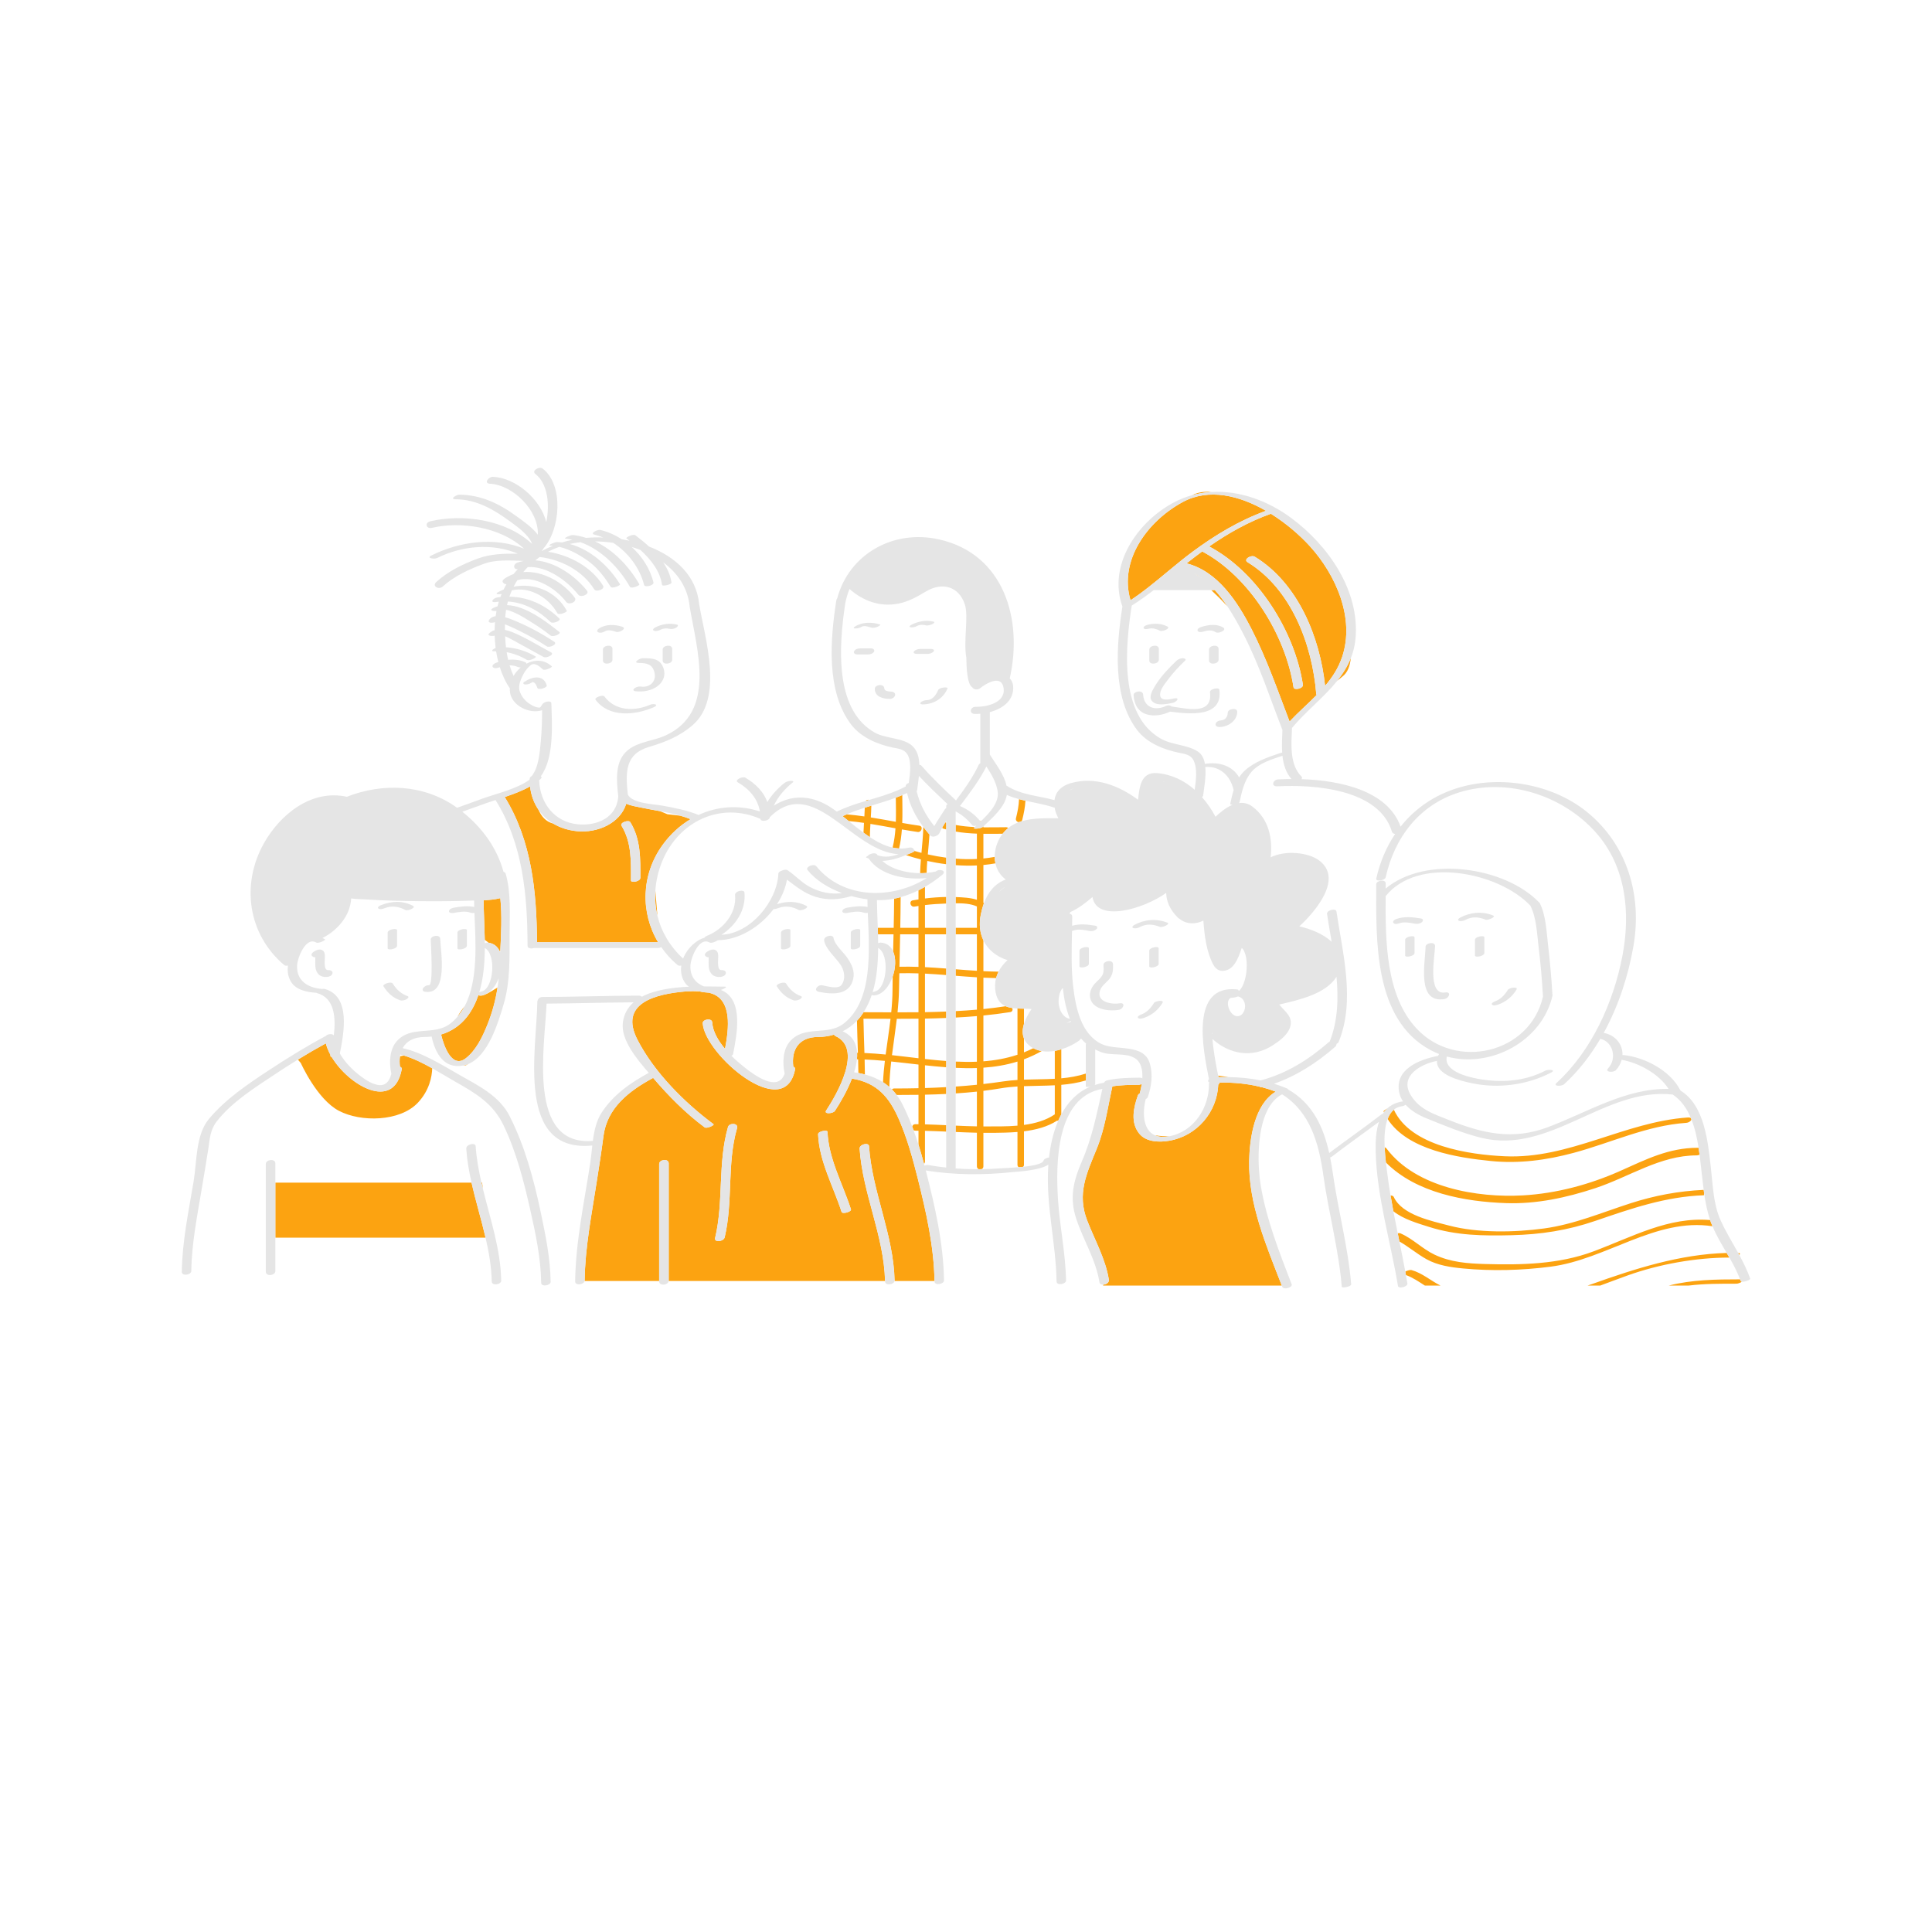 <?xml version="1.0" standalone="no"?>
<svg version="1.1" id="Layer_1" xmlns="http://www.w3.org/2000/svg" xmlns:xlink="http://www.w3.org/1999/xlink" x="0px" y="0px" width="595.28px" height="595.28px" viewBox="0 0 595.28 595.28" enable-background="new 0 0 595.28 595.28" xml:space="preserve">
<path id="color_x5F_2" fill="#fca311" d="M367.63,176.446c0.986,0.532,1.922,1.146,2.819,1.823L367.63,176.446z M367.238,152.582
	c1.978-0.551,3.988-0.875,6.006-0.995C370.885,151.372,369.091,151.727,367.238,152.582z M401.449,210.991
	c0.173,1.14-2.738,1.831-2.897,0.776c-2.431-16.014-13.548-34.112-28.132-41.859c-1.627,1.19-3.236,2.413-4.819,3.677
	c9.615,2.426,15.74,11.894,19.997,20.207c4.703,9.186,8.062,18.903,11.737,28.516c2.668-2.835,5.632-5.41,8.354-8.168
	c-0.074-0.101-0.125-0.222-0.137-0.373c-1.226-15.125-7.665-32.318-21.166-40.543c-1.41-0.859,1.121-2.365,2.229-1.69
	c13.31,8.109,20.074,24.743,21.664,39.794c2.215-2.6,4.099-5.463,5.257-8.916c3.987-11.89-1.896-25.27-9.94-34.106
	c-3.136-3.445-7.326-7.08-12.02-10.007c-6.842,2.452-13.105,5.958-19.012,10.077C387.468,176.201,398.964,194.619,401.449,210.991z
	 M348.324,184.959c1.609-1.063,3.172-2.192,4.703-3.369c0.066-0.086,0.203-0.188,0.383-0.295c4.731-3.669,9.207-7.711,14.002-11.266
	c7.022-5.204,14.44-9.648,22.647-12.64c-8.14-4.695-17.571-7.07-25.641-2.701C353.671,160.508,344.673,172.549,348.324,184.959z
	 M413.512,208.548c1.687-1.255,2.439-3.219,2.691-5.802c-1.023,2.583-2.499,4.891-4.227,7.044
	C412.557,209.295,413.079,208.871,413.512,208.548z M374.066,181.826c-0.287,0-0.574,0-0.861,0c1.63,1.522,3.33,3.206,4.976,4.998
	c-1.188-1.771-2.479-3.475-3.896-5.028C374.2,181.813,374.123,181.826,374.066,181.826z M313.883,253.33
	c0.292-0.108,0.589-0.202,0.889-0.292c0.085-0.104,0.152-0.233,0.192-0.394c0.49-1.962,0.877-3.917,0.989-5.929
	c-0.662-0.148-1.32-0.308-1.973-0.485c-0.067,2.008-0.458,3.932-0.944,5.883C312.867,252.789,313.353,253.241,313.883,253.33z
	 M276.019,253.212c-2.568-0.462-5.135-0.931-7.709-1.345c0.075-1.209,0.134-2.419,0.165-3.63c-0.674,0.205-1.346,0.415-2.017,0.628
	c-0.033,0.898-0.076,1.795-0.13,2.693c-1.804-0.264-3.615-0.482-5.436-0.64c-0.424,0.184-0.852,0.354-1.27,0.555
	c0.612,0.487,1.236,0.993,1.866,1.505c1.58,0.15,3.154,0.338,4.722,0.568c-0.063,1.004-0.115,2.009-0.155,3.014
	c0.646,0.476,1.298,0.938,1.958,1.373c0.025-1.36,0.096-2.719,0.179-4.076c2.579,0.417,5.15,0.892,7.723,1.355
	c-0.14,1.977-0.399,3.945-0.88,5.901c-0.003,0.014,0.001,0.024-0.001,0.038c0.655,0.145,1.314,0.242,1.978,0.278
	c0.463-1.946,0.726-3.904,0.872-5.869c1.613,0.281,3.229,0.551,4.851,0.783c1.261,0.18,1.804-1.747,0.531-1.929
	c-1.763-0.252-3.518-0.545-5.271-0.852c0.109-2.848,0.036-5.71,0.011-8.578c-0.658,0.282-1.321,0.552-1.991,0.802
	C276.046,248.268,276.102,250.745,276.019,253.212z M276.563,243.509c0.03-0.013,0.059-0.027,0.089-0.041
	C276.62,243.479,276.594,243.496,276.563,243.509z M266.716,246.79c0.369-0.109,0.737-0.219,1.105-0.327
	C267.428,246.35,266.977,246.464,266.716,246.79z M290.734,255.343c0.272,0.083,0.544,0.154,0.817,0.228c0-0.692,0-1.384,0-2.077
	c-0.095-0.027-0.19-0.051-0.286-0.08c-0.004-0.001-0.007,0-0.011-0.001c-0.338,0.536-0.664,1.079-0.971,1.632
	C290.396,255.172,290.534,255.283,290.734,255.343z M294.449,256.219c0-0.679,0-1.358,0-2.037c1.946,0.366,3.906,0.557,5.877,0.651
	c-0.046,0.044-0.098,0.092-0.143,0.135c-0.659,0.636,2.115,0.323,2.634-0.178c0.059-0.057,0.123-0.117,0.183-0.175v0.302
	c2.326,0.028,4.663-0.027,7-0.038c0.284-0.001,0.495,0.105,0.654,0.256c-0.62,0.498-1.193,1.079-1.713,1.753
	c-1.984,0.017-3.966,0.046-5.941,0.022v7.602c1.172-0.115,2.334-0.279,3.484-0.49c0.005,0.677,0.081,1.343,0.221,1.991
	c-1.223,0.218-2.458,0.387-3.705,0.503v11.661c0.058,0.037,0.111,0.081,0.168,0.118c-0.396,1.073-0.715,2.221-0.963,3.438
	c-0.615,3.02-0.291,5.74,0.795,8.006v9.495c1.499,0.073,2.998,0.13,4.5,0.146c0.058,0,0.1,0.024,0.153,0.033
	c-0.314,0.625-0.57,1.274-0.747,1.954c-1.304-0.023-2.605-0.069-3.906-0.132v9.67c2.294-0.231,4.585-0.521,6.873-0.866
	c0.621,0.269,1.297,0.444,2.012,0.549c0.218,0.515,0.082,1.146-0.619,1.257c-2.75,0.435-5.506,0.777-8.266,1.051v14.117
	c3.569-0.272,7.08-0.896,10.5-2.031v-14.245c0.661,0.033,1.333,0.044,2,0.057v4.713c-0.473,1.539-0.564,3.075,0,4.461v4.286
	c0.967-0.384,1.926-0.813,2.877-1.288c0.809,0.44,1.676,0.728,2.579,0.884c-1.791,1.017-3.61,1.862-5.456,2.548v6.258
	c3.174-0.116,6.348-0.087,9.5-0.261v-8.597c0.673-0.116,1.342-0.278,2-0.479v8.933c2.54-0.227,5.06-0.661,7.551-1.455
	c0,0.704,0,1.408,0,2.112c-2.488,0.743-5.01,1.135-7.551,1.35v9.107c-0.341,0.639-0.661,1.293-0.953,1.967
	c-0.121,0.004-0.242-0.005-0.357-0.038c-2.941,1.902-6.528,2.828-10.19,3.282v10.302c0,0.276-0.103,0.48-0.247,0.638
	c-0.457,0.049-0.915,0.091-1.368,0.129c-0.224-0.159-0.386-0.408-0.386-0.767v-10.101c-2.497,0.206-4.979,0.245-7.262,0.272
	c-1.08,0.013-2.159,0.01-3.238-0.002v10.331c0,0.438-0.238,0.716-0.543,0.856c-0.294,0.004-0.587,0.017-0.881,0.019
	c-0.322-0.134-0.576-0.419-0.576-0.875V349.01c-2.185-0.05-4.368-0.137-6.551-0.229c0-0.653,0-1.306,0-1.959
	c2.183,0.099,4.366,0.188,6.551,0.227v-10.705c-2.181,0.237-4.365,0.41-6.551,0.552c0-0.704,0-1.407,0-2.111
	c2.184-0.15,4.366-0.325,6.551-0.551v-5.154c-2.169,0.08-4.355,0.045-6.551-0.059c0-0.644,0-1.287,0-1.931
	c2.197,0.102,4.384,0.13,6.551,0.04v-14.052c-2.182,0.189-4.366,0.329-6.551,0.444c0-0.66,0-1.32,0-1.98
	c2.186-0.115,4.37-0.256,6.551-0.448v-9.973c-2.186-0.134-4.369-0.304-6.551-0.475c0-0.667,0-1.333,0-2
	c2.183,0.171,4.366,0.341,6.551,0.475v-11.24h-6.551c0-0.667,0-1.333,0-2H301v-6.588c-1.862-0.86-4.312-1.004-6.551-0.98
	c0-0.637,0-1.274,0-1.911c0.037,0.001,0.074,0,0.111,0.002c2.069,0.084,4.388,0.168,6.44,0.839V266.66
	c-2.172,0.109-4.364,0.065-6.551-0.097c0-0.667,0-1.335,0-2.002c2.188,0.169,4.38,0.216,6.551,0.102v-7.805
	C298.803,256.778,296.617,256.6,294.449,256.219z M315.5,346.608c3.454-0.462,6.769-1.398,9.5-3.26v-8.952
	c-3.153,0.169-6.329,0.148-9.5,0.269V346.608z M303,334.004c2.054-0.235,4.11-0.495,6.173-0.809c1.439-0.219,2.882-0.351,4.327-0.44
	v-5.671c-3.43,1.064-6.939,1.639-10.5,1.887V334.004z M303,347.064c0.211,0.001,0.421,0.006,0.632,0.005
	c3.055-0.008,6.483,0.055,9.868-0.237v-12.071c-1.75,0.108-3.496,0.283-5.234,0.581c-1.753,0.301-3.509,0.544-5.266,0.763V347.064z
	 M281.779,262.196c-0.093,0.143-0.324,0.312-0.768,0.503c-0.618,0.266-1.24,0.524-1.863,0.773c1.499,0.491,3.033,0.94,4.595,1.334
	c-0.114,1.41-0.2,2.821-0.231,4.236c0.682,0.004,1.352-0.02,2.002-0.075c0.029-1.235,0.097-2.467,0.191-3.697
	c1.922,0.425,3.877,0.764,5.846,1.009c0-0.671,0-1.342,0-2.013c-1.912-0.248-3.811-0.587-5.677-1.008
	c0.184-2.041,0.386-4.081,0.512-6.126c-0.677-0.776-1.31-1.555-1.9-2.342c-0.061,2.674-0.325,5.334-0.568,7.995
	C283.198,262.601,282.486,262.402,281.779,262.196z M302.314,252.963c-0.113-0.033-0.23-0.049-0.349-0.046
	c0.059,0.07,0.122,0.136,0.18,0.207C302.201,253.071,302.258,253.017,302.314,252.963z M291.551,346.692c0,0.656,0,1.313,0,1.969
	c-2.183-0.093-4.367-0.182-6.551-0.234v9.452c0,0.313-0.121,0.545-0.298,0.706c-0.525-1.972-1.088-3.938-1.702-5.89v-4.3
	c-0.333-0.004-0.667-0.014-1-0.016c-0.215-0.001-0.38-0.071-0.524-0.165c-0.134-0.365-0.263-0.732-0.401-1.095
	c0.092-0.401,0.392-0.744,0.925-0.74c0.333,0.002,0.667,0.012,1,0.017v-9.065c-2.238,0.032-4.479,0.041-6.722,0.044
	c-0.462-0.616-0.953-1.184-1.47-1.708c0.161-0.17,0.388-0.288,0.692-0.288c2.514,0,5.011-0.029,7.5-0.083v-7.288
	c-2.808-0.32-5.613-0.658-8.406-0.944c-0.297,2.608-0.515,5.223-0.579,7.854c-0.616-0.543-1.264-1.037-1.949-1.476
	c0.104-2.198,0.313-4.386,0.574-6.568c-2.091-0.193-4.171-0.345-6.237-0.428c0.041,1.537,0.067,3.076,0.082,4.614
	c-0.651-0.173-1.319-0.326-2.008-0.455c-0.018-1.406-0.038-2.812-0.077-4.217c-0.122-0.002-0.244-0.006-0.366-0.008
	c0.07-0.685,0.089-1.352,0.054-1.999c0.083,0.002,0.166,0.004,0.248,0.006c-0.105-3.292-0.231-6.585-0.296-9.879
	c0.385-0.404,0.756-0.825,1.104-1.277c0.335-0.437,0.642-0.89,0.938-1.349c2.838,0.006,5.679,0.022,8.519,0.03
	c0.233-2.335,0.391-4.677,0.397-7.033c0.004-1.324,0.035-2.648,0.052-3.973c0.917-2.647,1.065-5.646,0.136-7.759
	c0.042-1.756,0.082-3.512,0.124-5.268h-4.79c-0.017-0.672-0.036-1.335-0.058-2h4.894c0.067-2.992,0.122-5.984,0.137-8.977
	c0.673-0.131,1.341-0.292,2.005-0.475c-0.011,3.15-0.058,6.301-0.115,9.451H283v-6.733c-0.412,0.065-0.824,0.121-1.234,0.198
	c-1.26,0.236-1.798-1.691-0.531-1.929c0.583-0.109,1.177-0.189,1.766-0.283v-2.813c0.671-0.331,1.331-0.681,1.977-1.053
	c0.004,0.04,0.023,0.069,0.023,0.112v3.458c2.172-0.272,4.367-0.426,6.551-0.462c0,0.673,0,1.346,0,2.019
	c-0.042,0.001-0.091,0.003-0.133,0.005c-2.145,0.072-4.288,0.213-6.418,0.466v7.014h6.551c0,0.667,0,1.333,0,2H285v10.111
	c2.186,0.109,4.368,0.267,6.551,0.434c0,0.667,0,1.333,0,2c-2.183-0.167-4.366-0.325-6.551-0.434v11.872
	c2.185-0.035,4.369-0.1,6.551-0.187c0,0.66,0,1.32,0,1.98c-2.182,0.088-4.366,0.153-6.551,0.19v12.446
	c2.187,0.245,4.373,0.462,6.551,0.623c0,0.643,0,1.287,0,1.929c-2.179-0.16-4.364-0.374-6.551-0.613v7.013
	c2.189-0.063,4.371-0.16,6.551-0.281c0,0.699,0,1.398,0,2.098c-2.182,0.107-4.365,0.187-6.551,0.231v9.141
	C287.185,346.491,289.368,346.591,291.551,346.692z M274.386,313.907c-2.781-0.006-5.562-0.02-8.343-0.025
	c0.062,3.522,0.194,7.042,0.302,10.563c2.163,0.088,4.345,0.254,6.542,0.468C273.37,321.242,273.954,317.581,274.386,313.907z
	 M283,313.874c-2.224,0.026-4.449,0.036-6.674,0.035c-0.444,3.74-1.023,7.466-1.496,11.203c2.711,0.291,5.439,0.63,8.169,0.951
	V313.874z M283,299.912c-1.965-0.068-3.932-0.092-5.902-0.04c-0.034,1.668-0.071,3.338-0.098,5.006
	c-0.038,2.357-0.212,4.701-0.453,7.038c2.151,0.002,4.303-0.007,6.453-0.03V299.912z M283,287.879h-5.653
	c-0.066,3.331-0.14,6.662-0.21,9.993c1.958-0.051,3.912-0.028,5.863,0.04V287.879z M278.778,261.385
	c0.035-0.004,0.07-0.013,0.105-0.017C278.846,261.37,278.813,261.378,278.778,261.385z M154.16,276.739
	c-0.012-0.001-0.024,0-0.036-0.001c-1.638,0.412-3.383,0.57-5.121,0.643c0.035,3.455,0.249,7.272,0.333,11.173l0.039,1.033
	l1.201,0.898c1.611,0.231,2.695,1.167,3.33,2.49l0.23,0.172C154.421,287.787,154.708,282.098,154.16,276.739z M140.926,313.319
	L140.926,313.319c0.864-0.99,1.598-2.082,2.223-3.252C142.444,310.933,141.694,311.994,140.926,313.319z M135.912,318.758
	c0.718,3.098,3.2,10.687,7.579,7.337c3.167-2.423,5.174-6.634,6.642-10.271c1.54-3.815,2.57-7.631,3.167-11.565
	c-0.481,0.296-1.09,0.671-1.883,1.159c-3.584,2.207-3.999,1.126-3.999,1.126c-0.809,2.417-1.926,4.677-3.47,6.685
	C141.853,315.955,139.06,317.806,135.912,318.758z M142.683,328.309c0.589,0.062,1.073-0.098,1.512-0.435
	c-0.423,0.171-0.861,0.308-1.314,0.404C142.812,328.293,142.75,328.296,142.683,328.309z M163.313,242.311
	c0.311,2.723,1.212,5.138,2.592,7.167c0.865,2.022,2.277,3.715,4.556,4.284c2.093,1.254,4.565,2.072,7.351,2.342
	c6.277,0.609,13.253-2.397,15.146-8.458c1.535,0.663,3.391,0.925,4.775,1.218c1.855,0.393,3.729,0.713,5.596,1.056l2.316,0.96
	l4.009,0.461c1.054,0.303,2.098,0.642,3.124,1.055c-3.252,1.939-6.183,4.59-8.583,7.896c-6.683,9.21-6.892,20.909-1.43,30.033
	c-12.436,0-24.872,0-37.308,0c-0.095-15.546-1.617-31.244-9.94-44.752C158.197,244.676,160.935,243.656,163.313,242.311z
	 M191.512,254.442c3.125,5.105,2.914,11.053,2.898,16.825c-0.002,0.876,2.895,0.335,2.897-0.776
	c0.017-5.989,0.126-11.899-3.102-17.175C193.715,252.516,190.894,253.433,191.512,254.442z M202.56,282.106
	c-0.172-2.047-0.382-4.556-0.64-7.628C201.754,277.077,201.968,279.636,202.56,282.106z M148.539,364.385h-0.197
	c0.146,0.636,0.292,1.271,0.446,1.906L148.539,364.385z M355.834,349.796c1.107,0.491,2.522,0.648,4.312,0.333
	c0.06-0.01,0.115-0.029,0.174-0.04C358.86,350.152,357.346,350.045,355.834,349.796z M123.235,325.463
	c-0.15,0.994-0.151,2.073-0.001,3.212c0.376,0.114,0.619,0.377,0.536,0.824c-2.437,13.023-16.299,4.978-21.589-3.841
	c-0.27-0.068-0.436-0.215-0.387-0.462c0.01-0.053,0.021-0.109,0.032-0.163c-0.66-1.198-1.153-2.399-1.431-3.558
	c-2.913,1.588-5.785,3.261-8.614,5.005l0.912,1.071c0,0,4.951,11.139,11.726,14.704c6.775,3.565,18.781,3.364,24.296-2.453
	c3.631-3.83,4.375-8.137,4.463-10.64c-2.843-1.592-5.807-3.062-8.744-3.938L123.235,325.463z M536.359,394.708
	c-0.063-0.178-0.145-0.346-0.211-0.522c-7.362,0.005-14.842,0.091-21.959,1.916h6.141c4.87-0.6,9.851-0.573,14.748-0.575
	c0.417,0,1.168-0.297,1.642-0.611C536.533,394.889,536.401,394.825,536.359,394.708z M84.84,364.385c0,5.655,0,11.311,0,16.966
	h64.769c-1.316-5.671-3.047-11.284-4.324-16.966H84.84z M439.02,396.101h4.818c-3.037-1.508-5.598-3.846-8.931-4.776
	c-0.394-0.11-1.269,0.142-1.915,0.458c0.066,0.361,0.126,0.723,0.191,1.084C435.289,393.607,437.129,394.897,439.02,396.101z
	 M535.523,386.038c0.12,0.214,0.24,0.428,0.358,0.643C536.208,386.381,536.227,386.099,535.523,386.038z M282.765,363.068
	c2.553,10.159,5.022,21.098,5.165,31.633h-12.313c0.006-0.041,0.017-0.08,0.016-0.123c-0.287-14.16-6.922-27.352-7.874-41.428
	c-0.084-1.255-2.989-0.575-2.897,0.776c0.937,13.852,7.518,26.858,7.837,40.775h-66.673c0.003-0.032,0.013-0.062,0.013-0.094
	c0-12.052,0-24.105,0-36.157c0-1.585-2.944-1.197-2.944,0.188c0,12.021,0,24.042,0,36.063h-22.979
	c0.007-0.042,0.02-0.082,0.02-0.125c0.119-10.186,2.172-20.443,3.723-30.481c0.718-4.646,1.465-9.289,2.058-13.952
	c1.123-8.833,7.937-14.036,15.323-18.027c0.012,0.014,0.025,0.029,0.037,0.043c4.692,5.513,10.009,10.868,15.832,15.197
	c0.645,0.48,3.147-0.675,2.731-0.984c-9.02-6.707-18.23-15.956-23.409-25.973c-5.809-11.236,5.297-14.194,15.314-14.961
	c1.301-0.032,2.577-0.021,3.785,0.032c1.037,0.246,2.103,0.36,3.107,0.418c0.04,0.033,0.094,0.064,0.178,0.086
	c6.954,1.854,5.72,11.135,4.576,17.181c-2.101-2.495-3.78-5.327-3.939-8.12c-0.085-1.487-3-0.994-2.931,0.241
	c0.544,9.571,25.212,30.877,28.449,14.222c0.087-0.448-0.157-0.71-0.536-0.823c-0.682-5.17,1.65-9.161,7.66-9.167
	c1.724-0.001,3.39-0.266,4.972-0.739c-0.04,0.165,0.039,0.321,0.309,0.442c8.627,3.883,0.519,17.849-2.841,22.995
	c-0.758,1.16,2.169,0.919,2.707,0.096c1.518-2.325,3.751-6.061,5.257-9.973c7.729,1.276,11.498,5.692,14.517,12.664
	C279.524,350.793,281.228,356.953,282.765,363.068z M224.312,347.23c-3.214,11.183-1.294,22.954-3.974,34.219
	c-0.348,1.462,2.625,1.135,2.942-0.197c2.632-11.064,0.661-22.673,3.814-33.645C227.568,345.959,224.684,345.935,224.312,347.23z
	 M262.195,372.619c-2.512-7.816-6.902-15.579-7.231-23.919c-0.026-0.658-2.934-0.146-2.897,0.776
	c0.329,8.34,4.719,16.103,7.231,23.919C259.555,374.194,262.434,373.362,262.195,372.619z M490.332,395.702
	c-0.39,0.139-0.78,0.268-1.17,0.398h3.906c2.848-1.04,5.674-2.132,8.498-3.14c9.62-3.431,20.959-5.479,31.285-5.483
	c-0.275-0.477-0.553-0.952-0.833-1.427C517.555,386.456,503.864,390.874,490.332,395.702z M375.436,331.887
	c1.053-0.029,2.104-0.035,3.153-0.018c-1.343-0.193-2.485-0.348-3.249-0.449C375.373,331.582,375.405,331.736,375.436,331.887z
	 M465.734,380.586c9.055-0.226,17.209-1.468,25.823-4.418c11.126-3.812,21.616-7.473,33.441-7.889
	c0.019-0.175,0.058-0.347,0.09-0.52c-0.054-0.378-0.106-0.757-0.155-1.136c-7.692,0.347-15.097,1.727-22.474,4.105
	c-8.884,2.863-17.434,6.523-26.752,7.788c-9.029,1.226-20.378,1.437-29.194-0.891c-5.311-1.402-14.513-3.235-17.074-8.819
	c-0.149-0.325-0.537-0.457-0.989-0.459c0.272,1.621,0.56,3.239,0.867,4.854c3.099,2.475,7.542,3.734,11.01,4.833
	C448.729,380.701,456.973,380.805,465.734,380.586z M393.081,336.353c-0.688-0.266-1.38-0.51-2.078-0.734
	c-0.517-0.166-1.039-0.31-1.561-0.454c-0.181-0.05-0.36-0.11-0.542-0.157c-0.34,0.024-0.621-0.054-0.833-0.195
	c-0.002,0-0.003,0-0.005-0.001c-2.001-0.478-4.032-0.809-6.08-1.014c-0.013-0.001-0.026-0.002-0.039-0.003
	c-0.911-0.091-1.826-0.148-2.743-0.191c-0.201-0.009-0.402-0.019-0.604-0.026c-0.94-0.033-1.882-0.05-2.826-0.038
	c0.021,0.227-0.141,0.438-0.402,0.615c-0.359,8.485-6.509,15.811-15.052,17.314c-3.03,0.534-7.115,0.468-9.266-2.15
	c-2.822-3.434-1.793-8.064-0.419-11.895c0.072-0.2,0.274-0.371,0.536-0.511c0.25-0.898,0.479-1.922,0.635-2.981
	c-0.248,0.183-0.571,0.307-0.959,0.311c-2.677,0.031-5.45,0.036-8.112,0.487c-1.427,6.489-2.282,13.018-4.812,19.217
	c-3.14,7.694-6.133,13.874-2.944,22.113c2.314,5.981,5.673,11.859,6.68,18.252c0.138,0.877-0.894,1.491-1.767,1.518v0.27h55.049
	c-4.71-12.146-10.324-25.149-10.054-38.412C385.021,350.869,386.47,340.285,393.081,336.353z M459.419,357.731
	c8.651,0.861,17.1-0.27,25.459-2.522c11.64-3.138,22.496-8.396,34.668-9.243c0.838-0.059,1.535-0.623,1.603-1.077
	c-0.052-0.131-0.104-0.262-0.158-0.392c-0.177-0.136-0.502-0.212-1.022-0.176c-19.483,1.356-36.439,12.863-56.354,11.942
	c-10.843-0.502-28.964-3.069-34.144-14.348c-0.857,0.701-1.48,1.689-1.922,2.862C433.683,354.368,449.262,356.721,459.419,357.731z
	 M426.412,342.667c0.312-0.419,0.664-0.806,1.052-1.162c-0.406,0.268-0.801,0.56-1.187,0.872
	C426.319,342.477,426.368,342.57,426.412,342.667z M526.926,375.926c-12.86-1.096-23.924,5.161-36.063,9.687
	c-10.542,3.931-22.088,4.174-33.196,3.855c-5.465-0.157-10.713-0.528-15.712-2.917c-3.749-1.79-6.62-4.885-10.466-6.541
	c-0.2-0.086-0.501-0.082-0.831-0.022c0.172,0.843,0.344,1.687,0.516,2.529c2.884,1.649,5.439,3.84,8.357,5.467
	c3.415,1.903,7.426,2.48,11.254,2.848c8.912,0.854,18.129,0.595,27.001-0.552c17.141-2.215,32.411-15.161,49.871-12.452
	c-0.165-0.394-0.344-0.779-0.492-1.181C527.078,376.407,527.007,376.166,526.926,375.926z M491.524,366.097
	c10.464-3.457,19.977-10.104,31.255-10.104c0.346,0,0.642-0.09,0.882-0.232c-0.089-0.688-0.187-1.381-0.295-2.081
	c-0.107-0.017-0.223-0.026-0.35-0.026c-8.824,0-15.876,3.589-23.779,7.118c-9.366,4.185-19.686,6.954-29.928,7.54
	c-14.17,0.81-33.035-2.376-42.097-14.435c-0.148-0.196-0.355-0.32-0.588-0.392c0.077,1.675,0.237,3.295,0.4,4.697
	c9.297,9.39,24.382,12.088,37.023,12.518C473.445,371.021,482.647,369.028,491.524,366.097z"></path>
<path id="color_x5F_1" d="M451.585,283.404c-0.567,0.302-1.406,0.55-2.04,0.315c-0.637-0.235-0.03-0.788,0.299-0.962
	c3.202-1.703,6.807-2.038,10.198-0.686c1.069,0.426-1.581,1.58-2.34,1.277C455.646,282.529,453.592,282.336,451.585,283.404z
	 M132.713,289.507c0.036,1.413,0.885,14.244-0.56,14.068c-1.371-0.167-2.981,1.787-1.024,2.025
	c7.096,0.865,4.611-12.486,4.513-16.34C135.604,287.784,132.682,288.273,132.713,289.507z M246.777,306.917
	c-1.974-0.697-3.455-2.06-4.542-3.83c-0.526-0.856-3.259,0.188-2.897,0.776c1.234,2.009,2.85,3.534,5.1,4.329
	c0.637,0.225,1.472-0.006,2.04-0.316C246.793,307.704,247.424,307.145,246.777,306.917z M122.336,291.406c0-1.607,0-3.214,0-4.821
	c0-0.729-2.897-0.232-2.897,0.776c0,1.607,0,3.214,0,4.821C119.438,292.911,122.336,292.414,122.336,291.406z M127.248,279.104
	c-3.125-1.662-6.64-1.495-9.868-0.209c-0.249,0.099-1.276,0.603-0.814,1.011c0.456,0.403,1.415,0.134,1.895-0.057
	c2.22-0.884,4.375-0.569,6.447,0.533C125.627,280.763,128.313,279.669,127.248,279.104z M432.949,289.586c0,1.607,0,3.213,0,4.82
	c0,0.729,2.897,0.232,2.897-0.776c0-1.607,0-3.213,0-4.82C435.846,288.082,432.949,288.578,432.949,289.586z M459.743,309.571
	c0.467,0.412,1.401,0.115,1.895-0.059c2.398-0.845,4.288-2.428,5.613-4.586c0.632-1.029-2.239-0.626-2.664,0.065
	c-0.988,1.608-2.215,2.932-4.029,3.57C460.303,308.651,459.286,309.168,459.743,309.571z M437.875,283.01
	c-2.657-0.441-5.178-0.731-7.767,0.182c-0.384,0.136-1.207,0.723-0.762,1.205c0.465,0.504,1.389,0.241,1.924,0.053
	c1.499-0.529,3.333-0.068,4.843,0.182c0.7,0.116,1.515-0.057,2.049-0.549C438.596,283.684,438.499,283.114,437.875,283.01z
	 M445.292,305.797c-5.601,0.907-3.178-11.25-3.126-14.312c0.025-1.47-2.908-0.998-2.929,0.246
	c-0.082,4.803-2.799,17.485,5.774,16.097C446.556,307.578,447.262,305.478,445.292,305.797z M143.844,291.406
	c0-1.607,0-3.214,0-4.821c0-0.729-2.897-0.232-2.897,0.776c0,1.607,0,3.214,0,4.821
	C140.946,292.911,143.844,292.414,143.844,291.406z M224.312,347.23c-3.214,11.183-1.294,22.954-3.974,34.219
	c-0.348,1.462,2.625,1.135,2.942-0.197c2.632-11.064,0.661-22.673,3.814-33.645C227.568,345.959,224.684,345.935,224.312,347.23z
	 M125.579,306.917c-1.974-0.697-3.455-2.06-4.542-3.83c-0.526-0.856-3.259,0.188-2.897,0.776c1.234,2.009,2.849,3.535,5.1,4.329
	c0.637,0.225,1.472-0.006,2.04-0.316C125.595,307.704,126.226,307.145,125.579,306.917z M203.093,358.638
	c0,12.021,0,24.042,0,36.063c0,0.031,0,0.063,0,0.094c0,1.547,2.798,1.211,2.932-0.094c0.003-0.032,0.013-0.062,0.013-0.094
	c0-12.052,0-24.105,0-36.157C206.038,356.865,203.093,357.252,203.093,358.638z M148.341,364.385
	c-0.848-3.705-1.524-7.438-1.781-11.235c-0.084-1.255-2.989-0.575-2.897,0.776c0.239,3.532,0.846,7.008,1.622,10.458
	c1.277,5.682,3.007,11.294,4.324,16.966c1.029,4.434,1.805,8.904,1.897,13.474c0.03,1.476,2.954,0.988,2.929-0.246
	c-0.196-9.685-3.361-18.916-5.647-28.288C148.633,365.656,148.487,365.021,148.341,364.385z M81.896,358.638
	c0,11.063,0,22.127,0,33.19c0,1.585,2.944,1.197,2.944-0.188c0-3.43,0-6.86,0-10.29c0-5.655,0-11.311,0-16.966
	c0-1.979,0-3.957,0-5.935C84.84,356.865,81.896,357.252,81.896,358.638z M254.964,348.7c-0.026-0.658-2.934-0.146-2.897,0.776
	c0.329,8.34,4.719,16.103,7.231,23.919c0.257,0.799,3.136-0.033,2.897-0.776C259.684,364.803,255.293,357.04,254.964,348.7z
	 M101.113,298.899c-1.4,0.132-1.042-2.868-1.023-3.831c0.014-0.765,0.049-1.598-0.563-2.146c-0.856-0.768-2.268-0.139-3.027,0.441
	c-1.076,0.824-0.301,1.544,0.656,1.632c0,0.049,0,0.087,0,0.144c0,0.895-0.058,1.783,0.013,2.677
	c0.171,2.128,1.478,3.398,3.683,3.19c0.635-0.06,1.508-0.437,1.598-1.166C102.539,299.121,101.679,298.846,101.113,298.899z
	 M265.042,291.406c0-1.607,0-3.214,0-4.821c0-0.729-2.897-0.232-2.897,0.776c0,1.607,0,3.214,0,4.821
	C262.144,292.911,265.042,292.414,265.042,291.406z M539.257,393.931c0.152,0.427-1.719,1.094-2.538,0.983
	c-0.186-0.025-0.318-0.089-0.36-0.207c-0.063-0.178-0.145-0.346-0.211-0.522c-0.887-2.344-2.051-4.547-3.297-6.708
	c-0.275-0.477-0.553-0.952-0.833-1.427c-1.58-2.685-3.164-5.362-4.36-8.224c-0.165-0.394-0.344-0.779-0.492-1.181
	c-0.088-0.239-0.159-0.481-0.24-0.721c-0.908-2.667-1.446-5.4-1.838-8.166c-0.054-0.378-0.106-0.757-0.155-1.136
	c-0.221-1.708-0.407-3.426-0.606-5.145c-0.204-1.755-0.403-3.704-0.666-5.718c-0.089-0.688-0.187-1.381-0.295-2.081
	c-0.462-2.992-1.124-6.042-2.216-8.792c-0.052-0.131-0.104-0.262-0.158-0.392c-1.235-2.963-3.009-5.529-5.601-7.249
	c-20.918-2.343-37.776,18.634-59.079,13.311c-5.82-1.454-11.292-3.759-16.839-6.004c-2.226-0.901-4.683-2.254-6.382-4.171
	c-0.28,0.219-0.659,0.4-1.066,0.452c-1.024,0.132-1.861,0.515-2.552,1.079c-0.857,0.701-1.48,1.689-1.922,2.862
	c-0.92,2.44-1.064,5.664-0.925,8.71c0.077,1.675,0.237,3.295,0.4,4.697c0.133,1.14,0.267,2.137,0.358,2.903
	c0.29,2.433,0.661,4.851,1.066,7.262c0.272,1.621,0.56,3.239,0.867,4.854c0.43,2.264,0.881,4.525,1.342,6.785
	c0.172,0.843,0.344,1.687,0.516,2.529c0.63,3.084,1.25,6.169,1.817,9.265c0.066,0.361,0.126,0.723,0.191,1.084
	c0.155,0.869,0.315,1.737,0.459,2.608c0.169,1.021-2.744,1.706-2.897,0.776c-2.273-13.753-6.529-27.487-6.88-41.501
	c-0.076-3.048,0.089-6.329,1.036-9.093c-4.852,3.605-9.803,7.077-14.59,10.77c-0.097,0.075-0.265,0.145-0.468,0.208
	c0.318,1.599,0.587,3.216,0.818,4.839c1.625,11.454,4.701,22.69,5.661,34.239c0.062,0.736-2.858,1.253-2.897,0.776
	c-0.96-11.551-4.054-22.781-5.661-34.239c-1.376-9.81-3.97-19.542-12.722-25.065c-1.765,0.909-3.131,2.395-4.176,4.243
	c-0.051,0.091-0.103,0.181-0.152,0.273c-3.663,6.802-3.185,18.146-2.255,23.62c1.79,10.54,5.689,20.466,9.528,30.393
	c0.377,0.976-2.489,1.833-2.897,0.776c-0.05-0.129-0.101-0.259-0.151-0.388c-4.71-12.146-10.324-25.149-10.054-38.412
	c0.139-6.82,1.588-17.404,8.199-21.336c-0.688-0.266-1.38-0.51-2.078-0.734c-0.517-0.166-1.039-0.31-1.561-0.454
	c-0.181-0.05-0.359-0.11-0.541-0.157c0,0-0.001,0-0.001,0c-0.34,0.024-0.621-0.054-0.833-0.195c0,0,0,0,0,0
	c-0.001,0-0.003,0-0.005-0.001c-2.001-0.478-4.032-0.809-6.08-1.014c-0.013-0.001-0.026-0.002-0.039-0.003
	c-0.911-0.089-1.826-0.15-2.743-0.191c-0.201-0.009-0.402-0.019-0.604-0.026c-0.94-0.032-1.882-0.05-2.826-0.038
	c0.021,0.227-0.141,0.438-0.402,0.615c-0.359,8.485-6.509,15.811-15.052,17.314c-3.03,0.534-7.115,0.468-9.266-2.15
	c-2.822-3.434-1.793-8.064-0.419-11.895c0.072-0.2,0.274-0.371,0.536-0.511c0.25-0.898,0.479-1.922,0.635-2.981
	c-0.248,0.183-0.571,0.307-0.959,0.311c-2.677,0.031-5.45,0.036-8.112,0.487c-1.427,6.489-2.282,13.018-4.812,19.217
	c-3.14,7.694-6.133,13.874-2.944,22.113c2.314,5.981,5.673,11.859,6.68,18.252c0.138,0.877-0.894,1.491-1.767,1.518
	c-0.555,0.018-1.045-0.199-1.131-0.742c-1.088-6.915-4.988-12.994-7.158-19.574c-2.112-6.403-0.911-11.528,1.71-17.61
	c3.244-7.525,4.592-14.599,6.345-22.403c-14.354,2.514-14.379,23.189-13.665,34.172c0.539,8.292,2.336,16.578,2.473,24.881
	c0.018,1.117-2.894,1.671-2.917,0.292c-0.193-11.771-3.275-23.269-2.581-35.137c0.017-0.284,0.037-0.569,0.058-0.855
	c-2.885,1.829-9.082,2.086-11.079,2.297c-8.881,0.94-17.869,0.922-26.695-0.499c2.815,10.936,5.475,22.582,5.606,33.902
	c0.013,1.119-2.901,1.67-2.917,0.292c0-0.048-0.005-0.098-0.005-0.146c-0.143-10.535-2.612-21.474-5.165-31.633
	c-1.537-6.116-3.241-12.275-5.752-18.074c-3.019-6.972-6.788-11.388-14.517-12.664c-1.505,3.912-3.739,7.647-5.257,9.973
	c-0.538,0.823-3.465,1.064-2.707-0.096c3.359-5.146,11.468-19.111,2.841-22.995c-0.27-0.122-0.348-0.278-0.309-0.442
	c-1.583,0.474-3.248,0.738-4.972,0.739c-6.01,0.006-8.342,3.997-7.66,9.167c0.379,0.112,0.623,0.375,0.536,0.823
	c-3.236,16.656-27.904-4.651-28.449-14.222c-0.07-1.235,2.846-1.728,2.931-0.241c0.159,2.793,1.838,5.625,3.939,8.12
	c1.145-6.046,2.378-15.328-4.576-17.181c-0.084-0.022-0.138-0.053-0.178-0.086c-1.004-0.058-2.07-0.173-3.107-0.418
	c-0.243-0.058-0.479-0.136-0.717-0.208c-0.998,0.039-2.027,0.097-3.068,0.177c-10.017,0.767-21.123,3.725-15.314,14.961
	c5.178,10.017,14.389,19.266,23.409,25.973c0.416,0.309-2.086,1.464-2.731,0.984c-5.823-4.33-11.14-9.685-15.832-15.197
	c-0.012-0.014-0.025-0.029-0.037-0.043c-7.387,3.992-14.201,9.195-15.323,18.027c-0.592,4.663-1.34,9.307-2.058,13.952
	c-1.551,10.038-3.604,20.295-3.723,30.481c0,0.043-0.013,0.084-0.02,0.125c-0.206,1.134-2.924,1.535-2.908,0.125
	c0.143-12.223,2.838-24.53,4.662-36.579c0.254-1.681,0.415-3.482,0.622-5.298c-23.737,2.369-17.11-29.592-16.938-44.349
	c0.001-0.102,0.037-0.197,0.088-0.288c0.057-0.544,0.631-1.126,1.499-1.128c9.865-0.019,19.724-0.396,29.589-0.415
	c0.507-0.001,0.84,0.136,1.031,0.338c3.977-2.112,9.395-2.852,14.498-3.083c-0.604-0.456-1.127-1.015-1.522-1.712
	c-0.833-1.468-1.049-3.162-0.82-4.811c-0.46,0.084-0.897,0.065-1.135-0.135c-1.974-1.659-3.656-3.532-5.049-5.551
	c-0.314,0.17-0.655,0.284-0.952,0.284c-12.753,0-25.505,0-38.258,0c-0.554,0.197-1.215,0.196-1.618-0.074
	c-0.217-0.075-0.303-0.203-0.296-0.356c-0.041-0.099-0.069-0.206-0.07-0.333c-0.05-15.539-1.434-31.354-9.866-44.833
	c-0.958,0.311-1.89,0.616-2.766,0.926c-2.453,0.865-4.948,1.807-7.471,2.68c6.058,4.797,10.725,11.177,12.7,18.532
	c0.318,0.066,0.565,0.229,0.649,0.516c1.696,5.8,1.238,12.658,1.219,18.636c-0.022,7.122,0.237,14.675-1.817,21.572
	c-1.656,5.558-4.677,15.955-10.99,18.509c-0.423,0.171-0.861,0.308-1.314,0.404c-0.068,0.015-0.13,0.018-0.198,0.031
	c-5.881,1.133-8.604-3.796-9.702-8.93c-0.686,0.081-1.381,0.13-2.086,0.13c-3.462,0.003-5.694,1.336-6.844,3.446
	c6.104,1.341,12.239,5.25,17.508,8.239c5.829,3.307,12.296,6.475,15.435,12.653c4.659,9.168,7.418,19.337,9.539,29.36
	c1.504,7.107,3.031,14.459,3.123,21.753c0.014,1.119-2.899,1.67-2.917,0.292c-0.094-7.529-1.735-15.236-3.382-22.549
	c-1.989-8.829-4.305-17.869-8.256-26.054c-3.22-6.671-8.478-9.759-14.804-13.348c-2.21-1.254-4.617-2.742-7.117-4.141
	c-2.843-1.592-5.807-3.062-8.744-3.938c-0.371-0.111-0.741-0.21-1.11-0.301c-0.038,0.175-0.061,0.358-0.088,0.54
	c-0.15,0.994-0.151,2.073-0.001,3.212c0.376,0.114,0.619,0.377,0.536,0.824c-2.437,13.023-16.299,4.978-21.589-3.841
	c-0.27-0.068-0.436-0.215-0.387-0.462c0.01-0.053,0.021-0.109,0.032-0.163c-0.66-1.198-1.153-2.399-1.431-3.558
	c-2.913,1.588-5.785,3.261-8.614,5.005c-2.374,1.464-4.727,2.962-7.042,4.504c-6.224,4.146-13.348,8.572-17.979,14.565
	c-2.058,2.663-2.104,5.324-2.605,8.555c-0.639,4.119-1.344,8.227-2.029,12.338c-1.381,8.288-3.08,16.738-3.189,25.167
	c-0.016,1.23-2.947,1.711-2.928,0.251c0.121-9.315,2.097-18.668,3.635-27.826c1.012-6.028,0.609-14.333,4.712-19.26
	c5.051-6.064,11.952-10.713,18.488-15.015c5.687-3.744,11.506-7.34,17.515-10.551c0.545-0.623,1.949-0.812,2.489-0.205
	c0.643-5.475,0.256-11.566-5.232-13.029c-0.084-0.022-0.138-0.053-0.178-0.086c-2.896-0.168-6.354-0.846-7.902-3.575
	c-0.833-1.468-1.049-3.163-0.82-4.811c-0.46,0.084-0.897,0.065-1.135-0.135c-11.198-9.421-13.408-24.88-6.266-37.554
	c5.076-9.007,14.746-16.702,25.537-14.31c11.147-4.376,23.815-3.84,33.811,3.271c0.053,0.038,0.104,0.079,0.157,0.117
	c2.68-0.908,5.326-1.936,7.888-2.851c4.321-1.543,10.544-2.944,14.476-5.825c0-0.004,0-0.007,0-0.011
	c-0.006-0.029-0.005-0.062-0.003-0.094c0-0.038-0.004-0.074-0.004-0.112c0.002-0.386,0.281-0.696,0.665-0.899
	c2.174-2.765,2.484-7.456,2.778-10.742c0.283-3.167,0.423-6.346,0.387-9.526c-3.843,1.267-9.291-1.361-9.869-5.487
	c-0.06-0.426-0.077-0.852-0.06-1.274c-1.309-1.862-2.332-4.091-3.09-6.503c-0.065,0.025-0.134,0.046-0.198,0.073
	c-0.526,0.222-1.482,0.428-1.931-0.076c-0.453-0.509,0.355-1.08,0.75-1.247c0.299-0.126,0.609-0.237,0.921-0.344
	c-0.277-1.075-0.508-2.174-0.684-3.292c-0.152,0.001-0.302-0.007-0.455-0.002c-1.404,0.044-0.571-0.644,0.314-1.035
	c-0.162-1.254-0.261-2.517-0.298-3.776c-1.074,0.23-2.557,0-1.564-0.852c0.482-0.414,1.006-0.689,1.553-0.867
	c0.013-0.823,0.043-1.641,0.109-2.445c-0.993,0.322-2.357,0.232-1.844-0.617c0.466-0.77,1.204-1.124,2.045-1.233
	c0.075-0.544,0.163-1.08,0.263-1.606c-1.057,0.112-2.422-0.206-1.045-0.894c0.445-0.223,0.9-0.398,1.361-0.536
	c0.119-0.486,0.251-0.958,0.394-1.42c-0.298,0.028-0.597,0.057-0.899,0.101c-2.019,0.293-0.866-1.225,0.446-1.415
	c0.316-0.046,0.628-0.076,0.941-0.109c0.12-0.321,0.242-0.641,0.373-0.953c-0.985,0.169-2.317,0.082-0.992-0.617
	c0.523-0.276,1.057-0.515,1.597-0.731c0.272-0.558,0.565-1.097,0.874-1.625c-0.98-0.147-1.735-0.948-0.629-1.721
	c0.897-0.626,1.843-1.098,2.818-1.438c0.421-0.521,0.86-1.025,1.319-1.51c-1.36,0.151-1.605-1.497-0.055-2.048
	c0.637-0.227,1.283-0.38,1.931-0.5c-4.172-0.109-8.562-0.524-12.472,0.943c-4.52,1.696-8.966,3.703-12.568,6.983
	c-1.129,1.028-3.401-0.107-1.95-1.429c3.608-3.286,8.069-5.455,12.609-7.158c4.158-1.561,8.287-1.603,12.537-1.568
	c-7.907-3.335-17.173-2.478-24.866,1.319c-0.9,0.444-3.52,0.083-1.776-0.778c8.708-4.297,19.437-5.805,28.539-2.083
	c-7.215-6.659-19.409-8.527-28.371-6.418c-1.797,0.423-2.353-1.586-0.539-2.013c10.187-2.397,23.349-0.517,31.4,6.973
	c-1.013-2.843-4.725-5.423-6.719-6.882c-5.096-3.728-10.362-6.844-16.892-6.892c-1.946-0.015,0.261-1.413,1.19-1.406
	c6.674,0.05,12.256,2.734,17.562,6.615c1.785,1.306,4.826,3.334,6.613,5.719c0.36-7.457-7.688-15.373-14.778-15.71
	c-1.96-0.093-0.426-2.202,0.996-2.134c6.927,0.33,14.593,6.796,16.381,13.949c1.159-5.508,0.397-11.933-3.351-14.82
	c-1.318-1.016,1.223-2.446,2.235-1.666c6.623,5.101,5.44,18.829,0.236,24.634c-0.056,0.106-0.104,0.214-0.164,0.32
	c-0.08,0.141-0.196,0.263-0.337,0.366c-0.003,0.011-0.003,0.022-0.007,0.033c-0.003,0.011-0.012,0.021-0.017,0.031
	c0.021,0.001,0.041,0.003,0.062,0.005c1.091-0.588,2.222-1.122,3.389-1.601c-0.227-0.02-0.453-0.036-0.678-0.042
	c-1.391-0.037,1.341-1.116,1.901-1.101c0.53,0.014,1.056,0.056,1.579,0.12c1.018-0.322,2.088-0.595,3.202-0.818
	c-0.715-0.163-1.438-0.303-2.176-0.386c-0.715-0.081,1.724-1.161,2.391-1.085c1.376,0.156,2.709,0.464,4.004,0.876
	c1.704-0.145,3.461-0.187,5.243-0.125c-0.872-0.361-1.765-0.654-2.674-0.871c-1.589-0.379,0.993-1.64,1.809-1.445
	c2.338,0.558,4.583,1.554,6.635,2.879c0.792,0.128,1.58,0.273,2.362,0.443c-0.316-0.249-0.632-0.493-0.943-0.733
	c-0.351-0.271,2.129-1.429,2.737-0.961c1.387,1.067,2.844,2.23,4.237,3.495c8.124,3.147,14.602,8.968,15.437,17.774
	c1.751,10.43,7.676,28.936-2.051,37.284c-3.948,3.388-8.386,5.197-13.317,6.642c-7.429,2.175-7.377,7.691-6.618,14.715
	c1.425,2.77,7.961,2.916,10.625,3.404c3.791,0.694,7.591,1.413,11.17,2.875c5.797-2.688,12.411-3.208,18.897-1.081
	c-0.635-3.9-3.25-6.897-6.774-8.956c-1.232-0.719,1.428-1.955,2.293-1.449c3.173,1.853,5.61,4.337,6.78,7.495
	c1.359-2.249,3.255-4.246,5.225-5.826c0.533-0.428,1.268-0.635,1.939-0.691c0.215-0.018,1.216,0.044,0.684,0.471
	c-2.365,1.898-4.572,4.355-5.853,7.171c5.174-3.292,11.082-3.424,16.997,0.189c0.785,0.479,1.592,1.043,2.416,1.656
	c0.018-0.009,0.03-0.019,0.048-0.028c2.828-1.413,5.83-2.367,8.85-3.263c0.369-0.109,0.737-0.219,1.105-0.327
	c2.962-0.87,5.925-1.73,8.742-2.954c0.03-0.013,0.059-0.027,0.089-0.041c0.815-0.356,1.619-0.741,2.405-1.169
	c-0.002-0.011-0.004-0.021-0.006-0.032c-0.074-0.449,0.373-0.828,0.936-1.052c0.439-2.979,0.907-6.76-0.503-8.901
	c-1.028-1.561-2.876-1.641-4.561-2.002c-4.689-1.006-9.723-3.152-12.71-7.089c-7.776-10.248-6.406-26.369-4.539-38.322
	c0.033-0.209,0.133-0.391,0.27-0.549c3.577-13.474,17.105-21.336,31.332-18.161c20.068,4.48,25.931,24.689,21.821,42.829
	c0.573,0.625,0.965,1.411,1.041,2.346c0.362,4.463-3.247,7.004-7.176,8.046c0,4.365,0,8.73,0,13.096
	c1.783,2.861,4.397,6.096,5.134,9.57c0.012,0.007,0.025,0.011,0.037,0.018c4.47,2.878,9.754,3.063,14.744,4.436
	c0.304-2.359,1.867-4.352,5.185-5.273c7.377-2.049,14.631,0.762,20.563,5.163c0.433-3.941,0.884-8.621,5.883-8.208
	c4.489,0.37,8.37,2.314,11.57,5.132c0.419-2.991,0.879-6.554-0.358-9.066c-0.867-1.761-2.677-1.979-4.421-2.331
	c-4.754-0.96-9.938-3.027-12.97-7.023c-7.72-10.174-6.379-26.14-4.527-38.051c-4.526-12.693,4.506-25.92,15.623-31.94
	c1.892-1.024,3.838-1.799,5.817-2.35c1.978-0.551,3.988-0.875,6.006-0.995c8.649-0.516,17.458,2.722,24.624,8.048
	c11.394,8.468,21.113,22.372,19.755,37.184c-0.196,2.144-0.698,4.104-1.421,5.928c-1.023,2.583-2.499,4.891-4.227,7.044
	c-4.146,5.162-9.729,9.441-13.937,14.518c0.001,0.026,0.009,0.048,0.008,0.076c-0.173,4.875-0.821,11.147,2.959,14.907
	c0.257,0.255,0.181,0.534-0.067,0.778c11.849,0.379,26.606,3.461,30.573,14.638c3.981-5.026,9.272-8.946,15.775-11.31
	c13.458-4.891,30.515-2.272,41.665,6.783c12.43,10.095,17,25.699,14.327,41.23c-1.571,9.128-4.581,18.477-9.174,26.841
	c3.698,0.673,5.911,3.663,5.779,6.86c0.134-0.026,0.25-0.038,0.335-0.029c6.466,0.645,14.372,4.772,17.435,10.741
	c0.091,0.057,0.128,0.129,0.119,0.211c7.451,4.573,8.421,15.803,9.33,23.628c0.62,5.337,0.739,11.236,2.96,16.206
	c1.576,3.526,3.591,6.81,5.46,10.168c0.12,0.214,0.24,0.428,0.358,0.643C537.162,389.016,538.355,391.396,539.257,393.931z
	 M149.003,277.38c0.035,3.455,0.249,7.272,0.333,11.173c0.015,0.684,0.035,1.364,0.039,2.051c0.322-0.116,0.62-0.187,0.803-0.175
	c0.139,0.009,0.266,0.036,0.398,0.054c1.611,0.231,2.695,1.167,3.33,2.49c0.076,0.159,0.15,0.319,0.214,0.488
	c0.005-0.104,0.011-0.211,0.017-0.315c0.285-5.36,0.572-11.049,0.023-16.408c-0.012-0.001-0.024,0-0.036-0.001
	C152.486,277.149,150.741,277.308,149.003,277.38z M147.673,305.739c0.182-0.101,0.402-0.194,0.71-0.26
	c3.731-0.793,4.626-11.464,0.992-13.385C149.339,296.789,148.957,301.49,147.673,305.739z M147.417,306.545
	c-0.809,2.417-1.926,4.677-3.47,6.685c-2.095,2.725-4.887,4.575-8.036,5.527c0.718,3.098,3.2,10.687,7.579,7.337
	c3.167-2.423,5.174-6.634,6.642-10.271c1.54-3.815,2.57-7.631,3.167-11.565c0.142-0.936,0.267-1.876,0.36-2.827
	c-1.016,2.588-2.771,4.739-4.964,5.205C148.077,306.769,147.645,306.7,147.417,306.545z M128.916,277.663
	c-5.251-0.063-10.514-0.16-15.755-0.514c-1.495-0.101-3.29-0.08-4.958-0.324c-0.298,5.324-4.147,9.808-8.863,12.206
	c0.271,0.104,0.542,0.233,0.811,0.389c0.359,0.209-2.014,1.399-2.731,0.981c-3.196-1.861-5.771,4.684-5.88,7.093
	c-0.217,4.787,3.438,6.913,7.759,7.222c0.262-0.055,0.496-0.072,0.656-0.03c8.265,2.203,5.979,13.688,4.756,19.918
	c1.51,2.622,3.82,4.972,5.916,6.592c1.64,1.268,3.483,2.589,5.547,3.04c2.714,0.592,3.846-1.207,4.425-3.41
	c-0.017-0.039-0.037-0.076-0.046-0.121c-0.678-3.125-0.564-7.268,1.622-9.806c4.425-5.139,11.541-1.623,16.565-5.508
	c0.81-0.626,1.534-1.322,2.188-2.072c0.864-0.99,1.598-2.082,2.223-3.252c4.271-7.997,3.388-19.733,3.034-28.803
	c-0.407,0.085-0.83,0.079-1.227-0.062c-1.709-0.604-3.614-0.17-5.345,0.117c-0.4,0.066-1.408-0.017-1.262-0.662
	c0.149-0.662,1.083-0.916,1.64-1.008c2.067-0.343,4.108-0.617,6.131-0.191c-0.02-0.685-0.033-1.348-0.039-1.99
	c-0.26,0.007-0.522,0.014-0.778,0.023C139.844,277.69,134.378,277.728,128.916,277.663z M195.217,308.837
	c-8.938,0.043-17.871,0.339-26.809,0.389c-0.546,13.402-6.067,44.004,14.255,42.305c0.418-3.149,1.09-6.263,2.761-8.795
	c3.603-5.46,8.796-9.095,14.474-12.172c-3.633-4.198-8.662-10.171-7.988-15.493C192.247,312.413,193.451,310.386,195.217,308.837z
	 M391.575,158.299c-6.842,2.452-13.105,5.958-19.012,10.077c14.905,7.825,26.401,26.243,28.886,42.615
	c0.173,1.14-2.738,1.831-2.897,0.776c-2.431-16.014-13.548-34.112-28.132-41.859c-1.627,1.19-3.236,2.413-4.819,3.677
	c9.615,2.426,15.74,11.894,19.997,20.207c4.703,9.186,8.062,18.903,11.737,28.516c2.668-2.835,5.632-5.41,8.354-8.168
	c-0.074-0.101-0.125-0.222-0.137-0.373c-1.226-15.125-7.665-32.318-21.166-40.543c-1.41-0.859,1.121-2.365,2.229-1.69
	c13.31,8.109,20.074,24.743,21.664,39.794c2.215-2.6,4.099-5.463,5.257-8.916c3.987-11.89-1.896-25.27-9.94-34.106
	C400.458,164.86,396.269,161.226,391.575,158.299z M367.63,176.446l2.819,1.823C369.552,177.592,368.616,176.979,367.63,176.446z
	 M348.324,184.959c1.609-1.063,3.172-2.192,4.703-3.369c0.066-0.086,0.203-0.188,0.383-0.295c4.731-3.669,9.207-7.711,14.002-11.266
	c7.022-5.204,14.44-9.648,22.647-12.64c-8.14-4.695-17.571-7.07-25.641-2.701C353.671,160.508,344.673,172.549,348.324,184.959z
	 M369.172,231.623c1.188,0.803,1.799,2.161,2.079,3.739c0.007-0.001,0.015-0.003,0.022-0.004c4.461-0.698,8.464,0.617,10.533,4.169
	c0.496-0.792,1.083-1.521,1.793-2.156c3.056-2.731,7.072-4.071,10.89-5.358c0.178-0.06,0.373-0.097,0.568-0.118
	c-0.158-2.373-0.008-4.8,0.074-6.995c-3.798-9.792-7.058-19.835-11.856-29.207c-1.481-2.892-3.148-5.97-5.095-8.87
	c-1.188-1.771-2.479-3.475-3.896-5.028c-0.085,0.018-0.162,0.031-0.219,0.031c-0.287,0-0.574,0-0.861,0c-5.917,0-11.833,0-17.749,0
	c-2.177,1.693-4.411,3.307-6.751,4.763c-1.947,12.53-4.064,33.729,9.04,41.05C361.285,229.616,365.902,229.415,369.172,231.623z
	 M379.068,247.624c0.297-1.381,0.615-2.835,1.052-4.25c-0.034-0.03-0.06-0.064-0.069-0.107c-0.962-4.268-4.246-7.309-8.671-6.937
	c0.286,3.073-0.429,6.685-0.662,8.727c-0.024,0.215-0.158,0.406-0.353,0.566c1.617,1.824,3.007,3.874,4.156,6.025
	c1.499-1.42,3.314-2.871,5.224-3.666C379.32,247.978,379.015,247.872,379.068,247.624z M357.546,240.547
	c0.423,0.089,0.889,0.211,1.379,0.351c-0.115-0.036-0.226-0.08-0.342-0.113C358.209,240.675,357.865,240.598,357.546,240.547z
	 M329.291,243.569c0.499-0.225,1.046-0.446,1.649-0.667C330.341,243.061,329.783,243.283,329.291,243.569z M326.247,309.634
	c0.33,1.915,1.29,3.879,3.377,4.282c0.011,0.002,0.017,0.005,0.027,0.007c-1.166-2.975-1.826-6.188-2.176-9.499
	C326.218,305.521,326.026,308.353,326.247,309.634z M328.703,315.147c0.531-0.034,1.001-0.217,1.3-0.362
	c-0.035-0.081-0.069-0.162-0.103-0.243C329.636,314.771,329.158,315.001,328.703,315.147z M303.967,236.226
	c-0.029,0.01-0.059,0.018-0.088,0.027c-2.186,4.323-5.156,8.18-8.06,12.044c-0.017,0.022-0.043,0.044-0.067,0.066
	c0.037,0.012,0.079,0.01,0.115,0.025c2.373,0.999,4.441,2.572,6.099,4.528c0.059,0.07,0.122,0.136,0.18,0.207
	c0.056-0.053,0.112-0.107,0.168-0.161c2.649-2.521,5.624-5.75,5.075-9.188C306.956,241.064,305.495,238.585,303.967,236.226z
	 M281.01,229.741c1.629,1.43,2.181,3.616,2.265,5.94c0.259,0.002,0.473,0.054,0.584,0.182c3.31,3.808,7.018,7.302,10.695,10.768
	c2.616-3.492,5.169-7.036,7.013-11.012c0.073-0.157,0.247-0.291,0.473-0.403c0-0.669,0-1.339,0-2.008
	c-0.001-0.015-0.004-0.028,0-0.043c0-4.417,0-8.833,0-13.249c-0.568,0.047-1.127,0.071-1.659,0.059
	c-1.956-0.046-1.448-2.232,0.238-2.193c3.191,0.075,9.154-1.151,8.62-5.64c-0.524-4.405-5.251-1.707-7.269-0.07
	c-0.786,0.637-2.105,0.339-2.389-0.307c-1.636-0.819-1.827-6.73-1.837-9.085c-0.947-5.266,0.761-12.83-0.474-16.499
	c-1.829-5.428-6.855-7.011-12.036-3.907c-2.735,1.64-5.33,3.113-8.494,3.72c-5.707,1.094-10.854-0.878-15.014-4.527
	c-0.553,1.401-0.993,2.886-1.293,4.456c-0.115,0.769-0.23,1.568-0.34,2.388c-0.016,0.157-0.039,0.311-0.052,0.47
	c-0.002,0.031-0.015,0.061-0.022,0.091c-1.649,12.612-2.204,30.311,9.563,36.885C272.872,227.594,278.23,227.301,281.01,229.741z
	 M160.464,205.646c-0.307,0.021-0.615-0.007-0.891-0.131c-0.789-0.355-1.667-0.509-2.553-0.516c0.332,1.12,0.733,2.212,1.219,3.262
	C158.82,207.271,159.583,206.38,160.464,205.646z M166.125,240.385c0.211,6.923,4.614,12.887,11.897,13.594
	c5.903,0.573,11.958-2.014,12.466-8.511c0-0.014,0.003-0.028,0.005-0.043c0.001-0.014,0.004-0.025,0.005-0.04
	c-0.521-4.798-1.198-10.904,2.99-14.285c3.237-2.615,7.907-2.798,11.595-4.498c15.698-7.235,9.675-26.241,7.424-39.643
	c-0.551-5.809-3.7-10.39-8.186-13.707c1.293,1.88,2.242,3.938,2.573,6.202c0.1,0.68-2.823,1.287-2.897,0.776
	c-0.629-4.299-3.44-7.816-6.668-10.772c-0.879-0.344-1.776-0.653-2.689-0.93c3.235,2.938,5.678,6.761,6.713,10.925
	c0.227,0.912-2.675,1.67-2.897,0.776c-1.283-5.159-4.898-10.009-9.527-12.976c-1.859-0.274-3.731-0.421-5.579-0.436
	c5.783,2.715,10.529,7.751,13.649,13.229c0.207,0.363-2.508,1.46-2.897,0.776c-3.371-5.919-8.718-11.395-15.231-13.769
	c-1.144,0.129-2.262,0.314-3.348,0.553c6.479,1.699,12.125,6.886,15.54,12.44c0.186,0.302-2.488,1.442-2.897,0.776
	c-1.661-2.701-3.725-5.451-6.226-7.413c-2.616-2.052-6.13-4.094-9.58-4.915c-1.224,0.425-2.389,0.922-3.462,1.51
	c0,0-0.001,0-0.001,0c6.724,1.102,13.3,4.656,16.911,10.43c0.701,1.121-2.104,2.103-2.678,1.185
	c-3.591-5.742-10.149-9.201-16.822-9.998c-0.472,0.329-0.929,0.67-1.373,1.024c6.161,0.47,12.243,4.766,15.914,9.332
	c0.915,1.139-1.846,2.273-2.656,1.266c-3.453-4.296-9.671-8.917-15.572-8.511c-0.486,0.495-0.956,1.001-1.395,1.53
	c5.953-0.473,12.368,3.153,15.856,7.868c0.938,1.269-1.802,2.451-2.643,1.315c-3.028-4.093-9.755-8.319-15.039-6.674
	c-0.408,0.643-0.785,1.305-1.13,1.984c6.334-1.205,12.992,1.325,16.366,7.404c0.253,0.457-2.486,1.518-2.897,0.776
	c-2.686-4.839-8.524-8.305-14.021-7.038c-0.281,0.634-0.526,1.286-0.753,1.947c5.82,0.107,11.025,2.508,15.398,6.734
	c0.671,0.648-2.042,1.724-2.705,1.082c-3.733-3.608-8.154-6.016-13.155-6.323c-0.101,0.368-0.196,0.737-0.28,1.112
	c5.803,0.176,12.114,5.104,16.139,8.281c0.696,0.55-1.954,1.681-2.703,1.09c-1.786-1.41-3.671-2.723-5.608-3.913
	c-1.64-1.008-5.291-3.496-8.104-4.013c-0.124,0.75-0.22,1.51-0.279,2.284c0.758,0.212,1.461,0.474,2,0.686
	c4.577,1.797,9,4.174,13.109,6.871c1.179,0.774-1.499,1.944-2.303,1.416c-2.571-1.688-5.266-3.211-8.021-4.579
	c-1.449-0.719-2.909-1.437-4.417-2.028c-0.15-0.059-0.303-0.117-0.454-0.176c-0.006,0.562-0.007,1.128,0,1.7
	c0.77,0.157,1.532,0.4,2.249,0.691c4.17,1.693,7.986,4.128,11.953,6.229c1.235,0.655-1.422,1.903-2.296,1.44
	c-2.43-1.288-4.796-2.692-7.228-3.977c-0.557-0.294-2.786-1.629-4.62-2.425c0.051,1.132,0.135,2.271,0.269,3.407
	c3.231,0.225,6.288,1.149,9.139,2.85c0.5,0.299-1.964,1.478-2.72,1.027c-1.957-1.168-4.032-1.964-6.208-2.358
	c0.125,0.79,0.272,1.575,0.452,2.35c1.81-0.185,3.653,0.001,5.292,0.739c0.248,0.111,0.329,0.279,0.314,0.457
	c2.504-1.302,5.477-1.365,7.828,0.789c0.363,0.333-2.203,1.447-2.738,0.957c-0.907-0.831-2.557-2.352-3.858-1.21
	c-0.824,0.723-1.537,1.564-2.054,2.536c-0.58,1.089-1.228,2.423-1.367,3.741c0.001,0.002,0.002,0.003,0.003,0.004
	c0.034,0.047,0.022,0.107-0.023,0.173c-0.035,0.506,0.005,1.008,0.166,1.49c0.527,1.579,1.605,2.95,3.009,3.856
	c0.708,0.457,1.484,0.923,2.32,1.096c1.04,0.215,0.989,0.129,1.55-0.811c0.026-0.044,0.062-0.086,0.104-0.125
	c0.526-0.845,2.513-1.19,2.742-0.461c0.003,0.004,0.001,0.008,0.002,0.012c0.011,0.037,0.023,0.072,0.025,0.115
	c0.186,6.434,0.933,16.846-3.249,22.517c0.293,0.169,0.352,0.451-0.096,0.856C166.408,240.156,166.264,240.269,166.125,240.385z
	 M202.765,290.325c-5.461-9.124-5.253-20.823,1.43-30.033c2.399-3.307,5.33-5.957,8.583-7.896c-1.025-0.413-2.07-0.752-3.124-1.055
	c-2.076-0.598-4.195-1.03-6.325-1.421c-1.867-0.343-3.741-0.663-5.596-1.056c-1.385-0.293-3.24-0.556-4.775-1.218
	c-1.893,6.061-8.868,9.067-15.146,8.458c-2.786-0.27-5.258-1.087-7.351-2.342c-1.838-1.102-3.375-2.547-4.556-4.284
	c-1.38-2.029-2.281-4.444-2.592-7.167c-2.377,1.346-5.115,2.366-7.796,3.262c8.324,13.509,9.846,29.206,9.94,44.752
	C177.893,290.325,190.329,290.325,202.765,290.325z M217.087,288.917c0.087-0.205,0.329-0.415,0.786-0.599
	c4.999-2.014,9.157-6.924,8.606-12.545c-0.12-1.217,2.79-1.88,2.897-0.776c0.531,5.409-2.683,10.142-7.062,13.011
	c8.916-0.298,17.167-10.33,17.513-18.843c0.015-0.355,0.407-0.657,0.897-0.843c0.624-0.322,1.495-0.482,1.891-0.222
	c2.362,1.553,4.352,3.816,6.84,5.144c3.223,1.718,6.534,2.398,9.979,1.93c-4.149-1.535-7.997-3.878-10.593-7.064
	c-0.846-1.038,1.931-2.119,2.67-1.211c8.402,10.312,23.599,10.25,34.056,3.631c-6.42,0.727-14.514-0.898-17.898-5.994
	c-0.258-0.098-0.516-0.202-0.775-0.323c-0.165-0.077,0.091-0.305,0.51-0.532c0.435-0.632,2.394-1.156,2.856-0.365
	c0.04,0.068,0.092,0.127,0.134,0.193c2.246,0.789,4.369,0.419,6.478-0.321c-14.463-0.742-26.269-24.794-39.705-11.383
	c0,0.017,0.001,0.032,0,0.049c-0.025,0.986-2.752,1.561-2.891,0.444c-12.342-5.369-25.25,0.799-30.265,13.145
	c-1.221,3.005-1.901,6.044-2.092,9.037c-0.166,2.598,0.048,5.157,0.64,7.628c1.179,4.924,3.83,9.49,7.917,13.251
	c0.078-0.204,0.153-0.409,0.244-0.605C211.834,292.329,214.313,289.692,217.087,288.917z M268.871,305.739
	c0.182-0.101,0.402-0.194,0.71-0.26c3.731-0.793,4.627-11.464,0.992-13.385C270.537,296.789,270.155,301.49,268.871,305.739z
	 M259.935,315.391c9.181-7.099,7.89-22.724,7.445-34.126c-0.407,0.085-0.83,0.079-1.228-0.062c-1.709-0.604-3.614-0.17-5.344,0.117
	c-0.4,0.066-1.408-0.017-1.262-0.662c0.149-0.662,1.083-0.916,1.64-1.008c2.067-0.343,4.108-0.617,6.131-0.191
	c-0.024-0.815-0.04-1.604-0.043-2.359c-1.628-0.208-3.298-0.544-4.956-1c-3.674,1.105-7.417,1.392-11.136,0.186
	c-3.545-1.149-5.947-3.197-8.706-5.249c-0.468,2.622-1.546,5.202-3.07,7.567c2.995-0.998,6.179-1.021,9.04,0.5
	c1.065,0.566-1.621,1.66-2.34,1.277c-2.073-1.102-4.228-1.417-6.448-0.533c-0.32,0.127-0.851,0.285-1.306,0.259
	c-4.147,5.5-10.68,9.515-17.146,9.585c-0.517,0.403-2.04,1.029-2.59,0.708c-3.196-1.861-5.771,4.683-5.881,7.093
	c-0.152,3.355,1.6,5.402,4.147,6.436c2.455,0,4.681,0.063,6.423,0.069c1.087,0.004-0.235,0.691-1.188,1.014
	c7.168,2.852,4.919,13.823,3.755,19.759c-0.04,0.205-0.235,0.388-0.502,0.538c1.277,1.276,2.585,2.409,3.729,3.326
	c3.341,2.679,10.688,8.076,12.668,2.123c-0.005-0.019-0.016-0.033-0.02-0.052c-0.678-3.125-0.564-7.268,1.622-9.806
	C247.795,315.761,254.911,319.276,259.935,315.391z M291.551,252.943c-0.101,0.156-0.198,0.313-0.297,0.47
	c-0.338,0.536-0.664,1.079-0.971,1.632c-0.299,0.54-0.583,1.089-0.833,1.656c-0.347,0.785-2.109,1.52-2.794,0.749
	c-0.094-0.106-0.178-0.212-0.27-0.318c-0.677-0.776-1.31-1.555-1.9-2.342c-2.386-3.181-4.071-6.506-5.013-10.45
	c-0.483,0.232-0.977,0.433-1.467,0.644c-0.658,0.282-1.321,0.552-1.991,0.802c-2.474,0.926-5.008,1.681-7.541,2.451
	c-0.674,0.205-1.346,0.415-2.017,0.628c-1.883,0.599-3.746,1.263-5.565,2.053c-0.424,0.184-0.852,0.354-1.27,0.555
	c0.612,0.487,1.236,0.993,1.866,1.505c1.478,1.2,3.002,2.433,4.566,3.582c0.646,0.476,1.298,0.938,1.958,1.373
	c2.274,1.499,4.623,2.688,7.021,3.218c0.655,0.145,1.314,0.242,1.978,0.278c0.586,0.032,1.175,0.021,1.766-0.044
	c0.035-0.004,0.07-0.013,0.105-0.017c0.368-0.044,0.736-0.094,1.105-0.179c0.931-0.214,1.488,0.155,1.559,0.61
	c0.239,0.078,0.348,0.217,0.231,0.397c-0.093,0.143-0.324,0.312-0.768,0.503c-0.618,0.266-1.24,0.524-1.863,0.773
	c-2.401,0.96-4.841,1.732-7.309,1.774c2.814,2.599,7.454,3.771,11.673,3.796c0.682,0.004,1.352-0.02,2.002-0.075
	c1.01-0.086,1.974-0.238,2.85-0.46c0.032-0.026,0.066-0.051,0.098-0.077c1.003-0.835,3.376-0.147,1.865,1.111
	c-1.639,1.364-3.439,2.625-5.35,3.724c-0.646,0.372-1.306,0.722-1.977,1.053c-1.769,0.872-3.612,1.59-5.5,2.108
	c-0.664,0.183-1.332,0.344-2.005,0.475c-1.747,0.339-3.52,0.5-5.293,0.438c0.025,2.67,0.162,5.564,0.263,8.539
	c0.022,0.665,0.041,1.328,0.058,2c0.023,0.905,0.045,1.813,0.051,2.726c0.322-0.115,0.62-0.187,0.803-0.174
	c1.912,0.126,3.14,1.191,3.811,2.717c0.929,2.113,0.781,5.112-0.136,7.759c-0.977,2.819-2.82,5.234-5.16,5.731
	c-0.617,0.131-1.049,0.063-1.277-0.092c-0.633,1.892-1.463,3.683-2.531,5.336c-0.296,0.459-0.603,0.912-0.938,1.349
	c-0.348,0.452-0.719,0.874-1.104,1.277c-1.292,1.356-2.778,2.446-4.407,3.257c0.011,0.004,0.025,0.006,0.036,0.011
	c3.04,1.369,4.268,3.777,4.419,6.605c0.035,0.647,0.016,1.314-0.054,1.999c-0.133,1.299-0.437,2.651-0.859,4.007
	c0.441,0.064,0.874,0.138,1.301,0.218c0.689,0.129,1.357,0.282,2.008,0.455c2.052,0.544,3.917,1.315,5.581,2.382
	c0.685,0.439,1.333,0.932,1.949,1.476c0.271,0.239,0.535,0.489,0.792,0.75c0.518,0.524,1.008,1.091,1.47,1.708
	c0.655,0.873,1.257,1.834,1.798,2.908c1.12,2.223,2.109,4.51,2.999,6.837c0.139,0.363,0.268,0.729,0.401,1.095
	c0.543,1.48,1.05,2.976,1.524,4.481c0.614,1.952,1.177,3.918,1.702,5.89c0.05,0.188,0.103,0.375,0.152,0.563
	c0.393-0.152,0.789-0.24,1.045-0.195c1.872,0.328,3.758,0.591,5.652,0.795c0-3.695,0-7.391,0-11.086c0-0.656,0-1.313,0-1.969
	c0-3.211,0-6.421,0-9.632c0-0.699,0-1.398,0-2.098c0-2.04,0-4.079,0-6.119c0-0.643,0-1.286,0-1.929c0-4.419,0-8.839,0-13.259
	c0-0.66,0-1.32,0-1.98c0-3.75,0-7.501,0-11.251c0-0.667,0-1.333,0-2c0-3.515,0-7.03,0-10.545c0-0.667,0-1.333,0-2
	c0-2.495,0-4.99,0-7.484c0-0.673,0-1.346,0-2.019c0-3.365,0-6.73,0-10.095c0-0.671,0-1.342,0-2.013c0-2.899,0-5.797,0-8.696
	c0-0.692,0-1.384,0-2.077C291.551,253.311,291.551,253.127,291.551,252.943z M291.964,247.784c-3-2.828-6.008-5.687-8.824-8.704
	c-0.157,1.558-0.396,3.046-0.536,4.277c-0.019,0.168-0.081,0.319-0.17,0.455c1.012,4.053,2.825,7.452,5.427,10.729
	c1.03-1.77,2.202-3.452,3.287-5.202c0.081-0.13,0.226-0.244,0.403-0.343c0-0.243,0-0.486,0-0.729
	C291.551,248.083,291.717,247.92,291.964,247.784z M335.968,334.806c-0.713,0.139-1.417,0.142-1.417-0.039c0-0.62,0-1.239,0-1.858
	c0-0.704,0-1.408,0-2.112c0-3.01,0-6.02,0-9.03c0-0.081,0.039-0.157,0.098-0.229c-0.545-0.457-1.057-0.955-1.517-1.512l-0.224,0.087
	c-0.054,0.18-0.215,0.379-0.518,0.592c-1.493,1.046-3.384,2.001-5.391,2.614c-0.658,0.201-1.327,0.362-2,0.479
	c-1.365,0.236-2.738,0.277-4.044,0.051c-0.903-0.156-1.77-0.444-2.579-0.884c-0.137-0.075-0.279-0.141-0.413-0.225
	c-1.272-0.798-2.046-1.745-2.464-2.773c-0.564-1.387-0.473-2.923,0-4.461c0.49-1.592,1.376-3.184,2.335-4.604
	c-0.75-0.074-1.539-0.094-2.335-0.109c-0.667-0.013-1.339-0.024-2-0.057c-0.55-0.028-1.092-0.072-1.615-0.148
	c-0.715-0.105-1.391-0.281-2.012-0.549c-1.494-0.646-2.65-1.872-3.102-4.267c-0.294-1.563-0.222-3.035,0.135-4.405
	c0.177-0.679,0.433-1.329,0.747-1.954c0.667-1.327,1.609-2.532,2.789-3.578c-3.471-1.087-6.067-3.227-7.441-6.095
	c-1.085-2.266-1.41-4.986-0.795-8.006c0.248-1.216,0.567-2.364,0.963-3.438c1.26-3.417,3.339-6.031,6.721-7.309
	c-1.733-1.271-2.763-3.035-3.184-4.974c-0.141-0.648-0.216-1.314-0.221-1.991c-0.016-2.186,0.657-4.458,1.937-6.427
	c0.164-0.252,0.343-0.477,0.52-0.706c0.52-0.674,1.093-1.256,1.713-1.753c0.978-0.785,2.064-1.374,3.229-1.805
	c0.292-0.108,0.589-0.202,0.889-0.292c3.534-1.057,7.627-0.927,11.314-0.927c-0.563-1.084-0.957-2.196-1.146-3.281
	c-0.104-0.005-0.206-0.019-0.297-0.049c-2.847-0.953-5.802-1.417-8.69-2.066c-0.662-0.148-1.32-0.308-1.973-0.485
	c-1.281-0.347-2.542-0.759-3.763-1.308c-0.575,3.815-4.646,7.234-7.217,9.693c-0.061,0.058-0.125,0.118-0.183,0.175
	c-0.519,0.501-3.292,0.813-2.634,0.178c0.045-0.043,0.096-0.091,0.143-0.135c0.153-0.146,0.307-0.292,0.471-0.446
	c-0.533,0.133-1.039,0.148-1.246-0.119c-1.368-1.762-3.132-3.215-5.103-4.264c0,1.393,0,2.786,0,4.179c0,0.679,0,1.358,0,2.037
	c0,2.78,0,5.561,0,8.342c0,0.667,0,1.335,0,2.002c0,3.279,0,6.558,0,9.837c0,0.637,0,1.274,0,1.911c0,2.522,0,5.045,0,7.568
	c0,0.667,0,1.333,0,2c0,3.588,0,7.177,0,10.766c0,0.667,0,1.333,0,2c0,3.632,0,7.264,0,10.896c0,0.66,0,1.32,0,1.98
	c0,4.523,0,9.045,0,13.568c0,0.644,0,1.287,0,1.931c0,1.921,0,3.843,0,5.764c0,0.704,0,1.408,0,2.111c0,3.309,0,6.618,0,9.927
	c0,0.653,0,1.307,0,1.959c0,3.743,0,7.485,0,11.228c2.371,0.176,4.75,0.255,7.127,0.245c0.294-0.001,0.587-0.014,0.881-0.019
	c1.954-0.027,3.906-0.102,5.848-0.253c0.734-0.057,3.069-0.125,5.581-0.336c0.453-0.038,0.911-0.081,1.368-0.129
	c3.057-0.324,5.997-0.894,6.3-1.947c0.138-0.478,0.941-0.821,1.67-0.919c0.436-3.876,1.305-7.81,2.824-11.317
	c0.292-0.674,0.611-1.328,0.953-1.967C329.003,339.619,331.881,336.529,335.968,334.806z M307.918,274.745
	c0.669-0.614,1.301-1.13,1.816-1.527C309.067,273.633,308.458,274.145,307.918,274.745z M349.552,325.969
	c-3.088-1.757-7.096-0.529-10.436-1.852c-0.566-0.224-1.124-0.473-1.667-0.748c0,3.541,0,7.082,0,10.622
	c0,0.125-0.084,0.239-0.217,0.342c0.889-0.296,1.823-0.539,2.818-0.708c0.033-0.005,0.059-0.005,0.091-0.01
	c0.214-0.387,0.597-0.667,1.047-0.765c3.233-0.702,6.598-0.77,9.89-0.808c0.396-0.004,0.687,0.083,0.892,0.224
	C352.106,329.665,351.599,327.134,349.552,325.969z M372.637,333.521c-0.523-0.19-0.486-0.651-0.129-1.03
	c-1.953-9.517-5.73-29.143,8.609-27.636c0.446,0.047,0.548,0.189,0.457,0.365c0.094-0.003,0.185,0.01,0.279,0.011
	c1.535-1.515,2.146-4.714,2.251-6.625c0.082-1.479,0.065-3.04-0.374-4.47c-0.182-0.591-0.39-1.229-0.784-1.721
	c-0.12-0.149-0.242-0.25-0.352-0.324c-0.811,2.4-1.937,5.776-4.378,6.739c-1.935,0.764-3.459,0.133-4.413-1.664
	c-2.088-3.933-2.705-8.963-3.026-13.52c-2.359,1.214-5.141,1.208-7.409-0.568c-0.321-0.187-0.602-0.451-0.847-0.774
	c-1.91-1.954-3.162-4.528-3.2-7.187c-6.821,4.913-21.389,9.276-22.715,1.271c-1.893,1.668-4.313,3.503-6.834,4.651l-0.219,0.491
	c0.46,0.08,0.815,0.335,0.813,0.83c-0.003,0.96-0.016,1.921-0.032,2.884c2.388-0.685,4.731-0.418,7.19-0.011
	c0.625,0.104,0.722,0.673,0.288,1.073c-0.534,0.492-1.349,0.665-2.049,0.549c-1.51-0.25-3.344-0.711-4.842-0.182
	c-0.174,0.062-0.391,0.128-0.618,0.176c-0.119,5.76-0.304,11.544,0.377,17.263c0.749,6.276,2.378,14.519,8.729,17.565
	c4.545,2.181,12.99-0.289,14.867,5.992c0.994,3.327,0.509,7.048-0.597,10.298c-0.095,0.28-0.346,0.511-0.662,0.684
	c-1.085,4.266-0.824,9.529,2.816,11.144c1.107,0.491,2.522,0.648,4.312,0.333c0.06-0.01,0.115-0.029,0.174-0.04
	c7.565-1.433,12.281-8.811,12.182-16.188C372.5,333.765,372.551,333.638,372.637,333.521z M383.541,309.218
	c-0.293-1.216-1.029-1.952-2.084-2.2c-0.694,0.275-1.45,0.42-2.258,0.434c-2.179,1.184,0.151,6.85,2.975,5.429
	C383.373,312.275,383.833,310.432,383.541,309.218z M373.449,318.527c0.039-0.023,0.082-0.043,0.124-0.064
	c-0.045-0.062-0.092-0.122-0.136-0.185C373.441,318.361,373.444,318.444,373.449,318.527z M409.355,321.154
	c0.108-0.094,0.227-0.163,0.351-0.221c2.489-6.349,2.721-13.144,2.092-19.966c-3.305,5.323-11.74,7.182-17.635,8.541
	c1.703,2.206,4.339,3.68,3.342,6.954c-0.749,2.458-3.379,4.348-5.417,5.655c-6.243,4.007-13.265,2.74-18.523-1.989
	c0.373,4.257,1.205,8.533,1.775,11.292c0.033,0.162,0.065,0.315,0.096,0.466c1.053-0.029,2.104-0.035,3.153-0.018
	c3.338,0.056,6.646,0.371,9.892,1.026c0.074-0.03,0.149-0.06,0.233-0.083C396.547,330.693,403.278,326.446,409.355,321.154z
	 M514.12,335.505c-2.986-4.614-9.115-8.027-14.464-8.957c-0.293,1.106-0.863,2.199-1.779,3.188
	c-0.729,0.788-3.552,0.685-2.358-0.604c2.745-2.963,1.545-8.128-2.433-9.061c-3.064,5.214-6.775,9.994-11.18,14.024
	c-0.662,0.605-3.536,0.702-2.309-0.421c10.826-9.905,17.561-24.887,20.292-39.139c2.546-13.286,1.161-27.531-8.192-38.041
	c-10.201-11.462-27.28-17.011-42.191-12.315c-12.25,3.857-19.843,13.918-22.565,26.156c-0.21,0.947-3.122,1.419-2.892,0.384
	c1.129-5.075,3.096-9.718,5.821-13.765c-0.459-0.041-0.855-0.249-0.986-0.687c-3.938-13.161-24.014-14.597-35.345-13.987
	c-1.976,0.106-1.391-2.046,0.254-2.135c1.289-0.069,2.682-0.111,4.139-0.117c-1.754-1.98-2.508-4.505-2.79-7.162
	c-3.334,1.109-7.273,2.262-9.597,5.034c-2.171,2.59-2.919,6.009-3.614,9.233c-0.023,0.107-0.106,0.208-0.223,0.301
	c1.424-0.195,2.86,0.08,4.222,1.116c5.012,3.813,6.227,9.732,5.58,15.608c4.497-2.265,11.619-1.563,14.998,1.003
	c7.276,5.525-0.932,15.433-6.16,20.26c3.423,0.778,7.349,2.322,9.948,4.741c-0.489-2.902-0.997-5.769-1.411-8.563
	c-0.173-1.168,2.737-1.86,2.897-0.776c1.925,12.971,5.87,27.545,0.672,40.226c-0.102,0.248-0.353,0.454-0.667,0.611
	c0.036,0.282-0.091,0.607-0.476,0.942c-5.599,4.874-11.789,8.87-18.751,11.316c1.364,0.417,2.715,0.899,4.048,1.471
	c0.175,0.075,0.257,0.174,0.293,0.282c7.59,4.337,10.887,11.629,12.652,19.592c5.342-4.028,10.838-7.847,16.137-11.933
	c0.089-0.069,0.242-0.134,0.424-0.193c0.102-0.155,0.187-0.324,0.297-0.472c0.312-0.419,0.664-0.806,1.052-1.162
	c1.194-1.094,2.76-1.866,4.82-2.159c-0.533-0.803-0.934-1.688-1.143-2.666c-1.537-7.184,6.042-10.217,11.98-11.365
	c0.065-0.158,0.137-0.317,0.221-0.481c0.014-0.028,0.038-0.053,0.057-0.079c-0.893-0.346-1.772-0.747-2.632-1.208
	c-17.599-9.458-16.738-33.902-16.731-51.086c0.001-1.176,2.923-1.692,2.923-0.271c0,0.52-0.002,1.047-0.004,1.58
	c12.379-10.35,36.813-6.609,47.221,4.228c0.051,0.053,0.108,0.104,0.159,0.157c0.003,0.003,0.002,0.008,0.005,0.011
	c0.022,0.028,0.057,0.044,0.074,0.076c1.898,3.711,2.082,8.679,2.553,12.74c0.594,5.128,1.063,10.273,1.354,15.428
	c0.043,0.107,0.056,0.233,0.021,0.385c-3.213,14.013-18.994,22.417-32.548,18.74c-1.028,4.363,6.054,6.199,9.46,6.835
	c7.099,1.326,14.436,0.878,20.926-2.497c0.799-0.415,3.451-0.292,1.729,0.604c-7.414,3.854-16.294,5.001-24.487,3.257
	c-3.509-0.747-10.886-2.513-10.674-6.859c-0.008,0.001-0.016,0.004-0.024,0.006c-4.811,0.93-11.518,4.528-8.156,10.355
	c2.696,4.672,7.343,6.041,12.069,7.929c10.266,4.102,19.492,6.148,30.135,2.191C488.942,342.83,500.837,335.246,514.12,335.505z
	 M475.414,307.075c-0.29-5.115-0.726-10.232-1.347-15.317c-0.497-4.064-0.648-9.001-2.545-12.724
	c-9.912-10.428-34.704-15.313-44.58-2.91c-0.074,13.72-0.035,30.627,9.611,40.875C448.624,329.824,471.379,324.639,475.414,307.075z
	 M262.884,301.634c0.555-2.449-0.477-4.519-1.793-6.48c-1.187-1.768-3.91-4.002-4.266-6.158c-0.212-1.283-3.118-0.555-2.897,0.776
	c0.45,2.727,3.782,5.446,5.218,7.733c1.073,1.708,1.427,4.276,0.136,5.979c-1.078,1.421-4.524,0.378-5.93,0.091
	c-1.373-0.281-2.95,1.632-1.024,2.025C256.455,306.444,261.732,306.718,262.884,301.634z M264.861,353.926
	c0.937,13.852,7.518,26.858,7.837,40.775c0.001,0.041,0.005,0.082,0.006,0.123c0.029,1.425,2.748,1.018,2.913-0.123
	c0.006-0.041,0.017-0.08,0.016-0.123c-0.287-14.16-6.922-27.352-7.874-41.428C267.674,351.895,264.77,352.575,264.861,353.926z
	 M454.457,289.586c0,1.607,0,3.213,0,4.82c0,0.729,2.897,0.232,2.897-0.776c0-1.607,0-3.213,0-4.82
	C457.354,288.082,454.457,288.578,454.457,289.586z M359.692,284.295c-3.391-1.351-6.997-1.015-10.198,0.686
	c-0.329,0.175-0.936,0.727-0.299,0.962c0.634,0.235,1.473-0.014,2.04-0.315c2.006-1.066,4.062-0.875,6.117-0.056
	C358.112,285.875,360.762,284.721,359.692,284.295z M222.311,298.899c-1.4,0.132-1.042-2.868-1.023-3.831
	c0.014-0.765,0.049-1.598-0.563-2.146c-0.856-0.768-2.268-0.139-3.027,0.441c-1.076,0.824-0.301,1.544,0.657,1.632
	c-0.001,0.049,0,0.087,0,0.144c0,0.895-0.058,1.783,0.013,2.677c0.171,2.128,1.478,3.398,3.683,3.19
	c0.635-0.06,1.508-0.437,1.598-1.166C223.736,299.121,222.876,298.846,222.311,298.899z M357.005,296.968c0-1.607,0-3.213,0-4.82
	c0-0.729-2.897-0.232-2.897,0.776c0,1.607,0,3.213,0,4.82C354.108,298.473,357.005,297.977,357.005,296.968z M344.942,309.135
	c-2.45,0.422-7.175-0.398-6.016-3.938c0.601-1.832,2.529-2.664,3.382-4.3c0.675-1.294,0.664-2.422,0.62-3.848
	c-0.044-1.477-2.966-0.986-2.929,0.246c0.028,0.934,0.146,1.845-0.156,2.754c-0.437,1.319-2.044,2.35-2.869,3.448
	c-0.963,1.284-1.439,2.833-0.966,4.391c0.985,3.242,5.928,3.749,8.651,3.279C346.199,310.901,346.909,308.796,344.942,309.135z
	 M332.599,292.924c0,1.607,0,3.213,0,4.82c0,0.729,2.897,0.232,2.897-0.776c0-1.607,0-3.213,0-4.82
	C335.497,291.419,332.599,291.916,332.599,292.924z M243.534,291.406c0-1.607,0-3.214,0-4.821c0-0.729-2.897-0.232-2.897,0.776
	c0,1.607,0,3.214,0,4.821C240.637,292.911,243.534,292.414,243.534,291.406z M355.522,309.07c-0.988,1.609-2.215,2.933-4.029,3.572
	c-0.254,0.089-1.271,0.606-0.814,1.009c0.467,0.412,1.401,0.115,1.895-0.059c2.398-0.846,4.287-2.429,5.613-4.588
	C358.818,307.976,355.947,308.378,355.522,309.07z M195.68,212.953c3.276,0.476,7.651-0.661,8.829-4.128
	c0.552-1.625-0.057-3.744-1.295-4.886c-1.315-1.212-3.594-1.112-5.241-1.119c-0.951-0.004-3.13,1.432-1.182,1.44
	c2.465,0.011,4.282,0.361,4.881,3.033c0.622,2.771-1.551,4.632-4.173,4.251c-0.676-0.098-1.51,0.132-2.049,0.549
	C194.983,212.455,195.104,212.87,195.68,212.953z M201.358,217.943c1.88-0.813,0.108-1.296-1.04-0.8
	c-4.839,2.092-10.74,1.962-14.095-2.56c-0.452-0.608-3.232,0.335-2.72,1.026C187.625,221.165,195.688,220.395,201.358,217.943z
	 M204.176,200.137c0,1.122,0,2.243,0,3.364c0,1.536,2.938,1.106,2.938-0.214c0-1.122,0-2.243,0-3.364
	C207.113,198.387,204.176,198.817,204.176,200.137z M185.77,200.137c0,1.122,0,2.243,0,3.364c0,1.536,2.938,1.106,2.938-0.214
	c0-1.122,0-2.243,0-3.364C188.707,198.387,185.77,198.817,185.77,200.137z M184.307,194.805c0.612,0.303,1.509,0.087,2.054-0.263
	c1.017-0.654,2.497-0.179,3.557,0.155c0.942,0.298,3.406-1.087,1.766-1.605c-2.336-0.738-5.003-0.817-7.131,0.552
	C184.161,193.896,183.679,194.494,184.307,194.805z M201.506,194.337c0.635,0.237,1.474-0.012,2.041-0.314
	c0.819-0.437,1.813-0.508,2.709-0.28c0.68,0.173,1.43,0.021,2.041-0.314c0.271-0.148,0.986-0.792,0.298-0.967
	c-2.274-0.579-4.729-0.191-6.791,0.908C201.474,193.546,200.871,194.1,201.506,194.337z M165.996,208.782
	c-1.531-0.278-3.212,0.512-4.459,1.31c-0.5,0.32-0.33,0.732,0.211,0.789c0.71,0.076,1.458-0.17,2.049-0.549
	c0.116-0.074,0.239-0.146,0.367-0.202c-0.021,0.041,0.212,0.06,0.36,0.151c0.577,0.356,0.835,1.038,1.027,1.652
	c0.252,0.813,3.136-0.009,2.897-0.776C168.052,209.881,167.34,209.027,165.996,208.782z M191.512,254.442
	c3.125,5.105,2.914,11.053,2.898,16.825c-0.002,0.876,2.895,0.335,2.897-0.776c0.017-5.989,0.126-11.899-3.102-17.175
	C193.715,252.516,190.894,253.433,191.512,254.442z M354.932,216c1.409,1.623,4.572,0.927,6.346,0.581
	c1.266-0.248,2.465-1.771,0.456-1.378c-1.329,0.26-4.177,1.01-4.29-1.089c-0.083-1.541,1.376-3.297,2.219-4.445
	c1.625-2.212,3.536-4.263,5.521-6.157c0.516-0.492-0.439-0.698-0.742-0.691c-0.704,0.015-1.414,0.262-1.924,0.749
	c-2.548,2.43-5.106,5.134-6.879,8.191C355.012,212.844,353.901,214.812,354.932,216z M357.057,203.288c0-1.122,0-2.243,0-3.364
	c0-1.536-2.938-1.106-2.938,0.214c0,1.122,0,2.243,0,3.364C354.12,205.038,357.057,204.607,357.057,203.288z M372.526,200.137
	c0,1.122,0,2.243,0,3.364c0,1.536,2.938,1.106,2.938-0.214c0-1.122,0-2.243,0-3.364
	C375.463,198.387,372.526,198.817,372.526,200.137z M370.632,194.642c1.357-0.429,2.736-0.646,3.994,0.164
	c0.817,0.526,3.491-0.658,2.3-1.425c-1.954-1.257-4.595-0.896-6.694-0.233c-0.419,0.132-1.417,0.508-1.249,1.135
	C369.145,194.884,370.214,194.774,370.632,194.642z M353.969,193.708c1.138-0.29,2.415,0.094,3.418,0.629
	c0.722,0.385,3.408-0.711,2.339-1.281c-1.85-0.986-4.079-1.068-6.082-0.559c-0.339,0.086-1.432,0.453-1.287,0.994
	C352.505,194.038,353.63,193.795,353.969,193.708z M374.535,223.105c-0.101,0.74,0.788,0.91,1.325,0.896
	c2.566-0.066,5.272-1.889,5.355-4.64c0.044-1.47-2.892-1.005-2.93,0.244c-0.04,1.327-0.806,2.326-2.145,2.36
	C375.522,221.981,374.629,222.421,374.535,223.105z M375.699,212.491c-0.109-0.823-3.025-0.184-2.897,0.776
	c0.96,7.265-7.24,5.001-11.753,4.429c-0.39-0.348-1.09-0.509-1.77-0.184c-3.311,1.581-6.79,0.548-7.06-3.49
	c-0.103-1.538-3.024-1.088-2.938,0.214c0.186,2.787,1.353,5.115,4.19,5.911c2.31,0.647,4.903,0.132,7.035-0.874
	C366.566,220.03,376.848,221.173,375.699,212.491z M287.667,200.709c0.416-0.548-0.352-0.761-0.761-0.761c-1.122,0-2.243,0-3.364,0
	c-0.643,0-1.51,0.228-1.919,0.767c-0.416,0.548,0.352,0.761,0.761,0.761c1.122,0,2.243,0,3.364,0
	C286.39,201.477,287.257,201.249,287.667,200.709z M268.454,199.779c-1.122,0-2.243,0-3.364,0c-0.68,0-1.531,0.193-1.9,0.837
	c-0.337,0.589,0.286,1.03,0.833,1.03c1.122,0,2.243,0,3.364,0c0.68,0,1.531-0.193,1.9-0.837
	C269.625,200.22,269.001,199.779,268.454,199.779z M265.555,193.092c0.708-0.455,2.12,0.041,2.876,0.28
	c0.588,0.186,1.292-0.012,1.855-0.208c0.043-0.015,1.33-0.607,0.884-0.748c-2.553-0.806-5.487-0.819-7.811,0.677
	c-0.44,0.283-0.419,0.548,0.146,0.547C264.169,193.641,264.991,193.455,265.555,193.092z M285.237,192.67
	c0.636,0.162,1.458-0.094,2.026-0.366c0.246-0.117,0.994-0.604,0.352-0.768c-2.214-0.563-4.78-0.104-6.776,0.96
	c-0.226,0.12-1.009,0.611-0.352,0.768c0.624,0.149,1.476-0.072,2.026-0.366C283.381,192.436,284.292,192.43,285.237,192.67z
	 M274.443,213.08c-0.562-0.007-1.071-0.092-1.575-0.328c-0.175-0.082-0.384-0.352-0.395-0.629c-0.058-1.6-2.997-1.217-2.946,0.181
	c0.089,2.473,2.659,3.018,4.697,3.042c0.663,0.008,1.515-0.514,1.583-1.223C275.881,213.343,275.057,213.087,274.443,213.08z
	 M285.607,215.719c-0.63,0.015-1.487,0.243-1.931,0.724c-0.462,0.501,0.399,0.604,0.717,0.596c3.314-0.08,6.237-1.804,7.542-4.892
	c0.271-0.642-2.532-0.339-2.871,0.463C288.435,214.1,287.367,215.676,285.607,215.719z" fill="#e5e5e5"></path>
</svg>